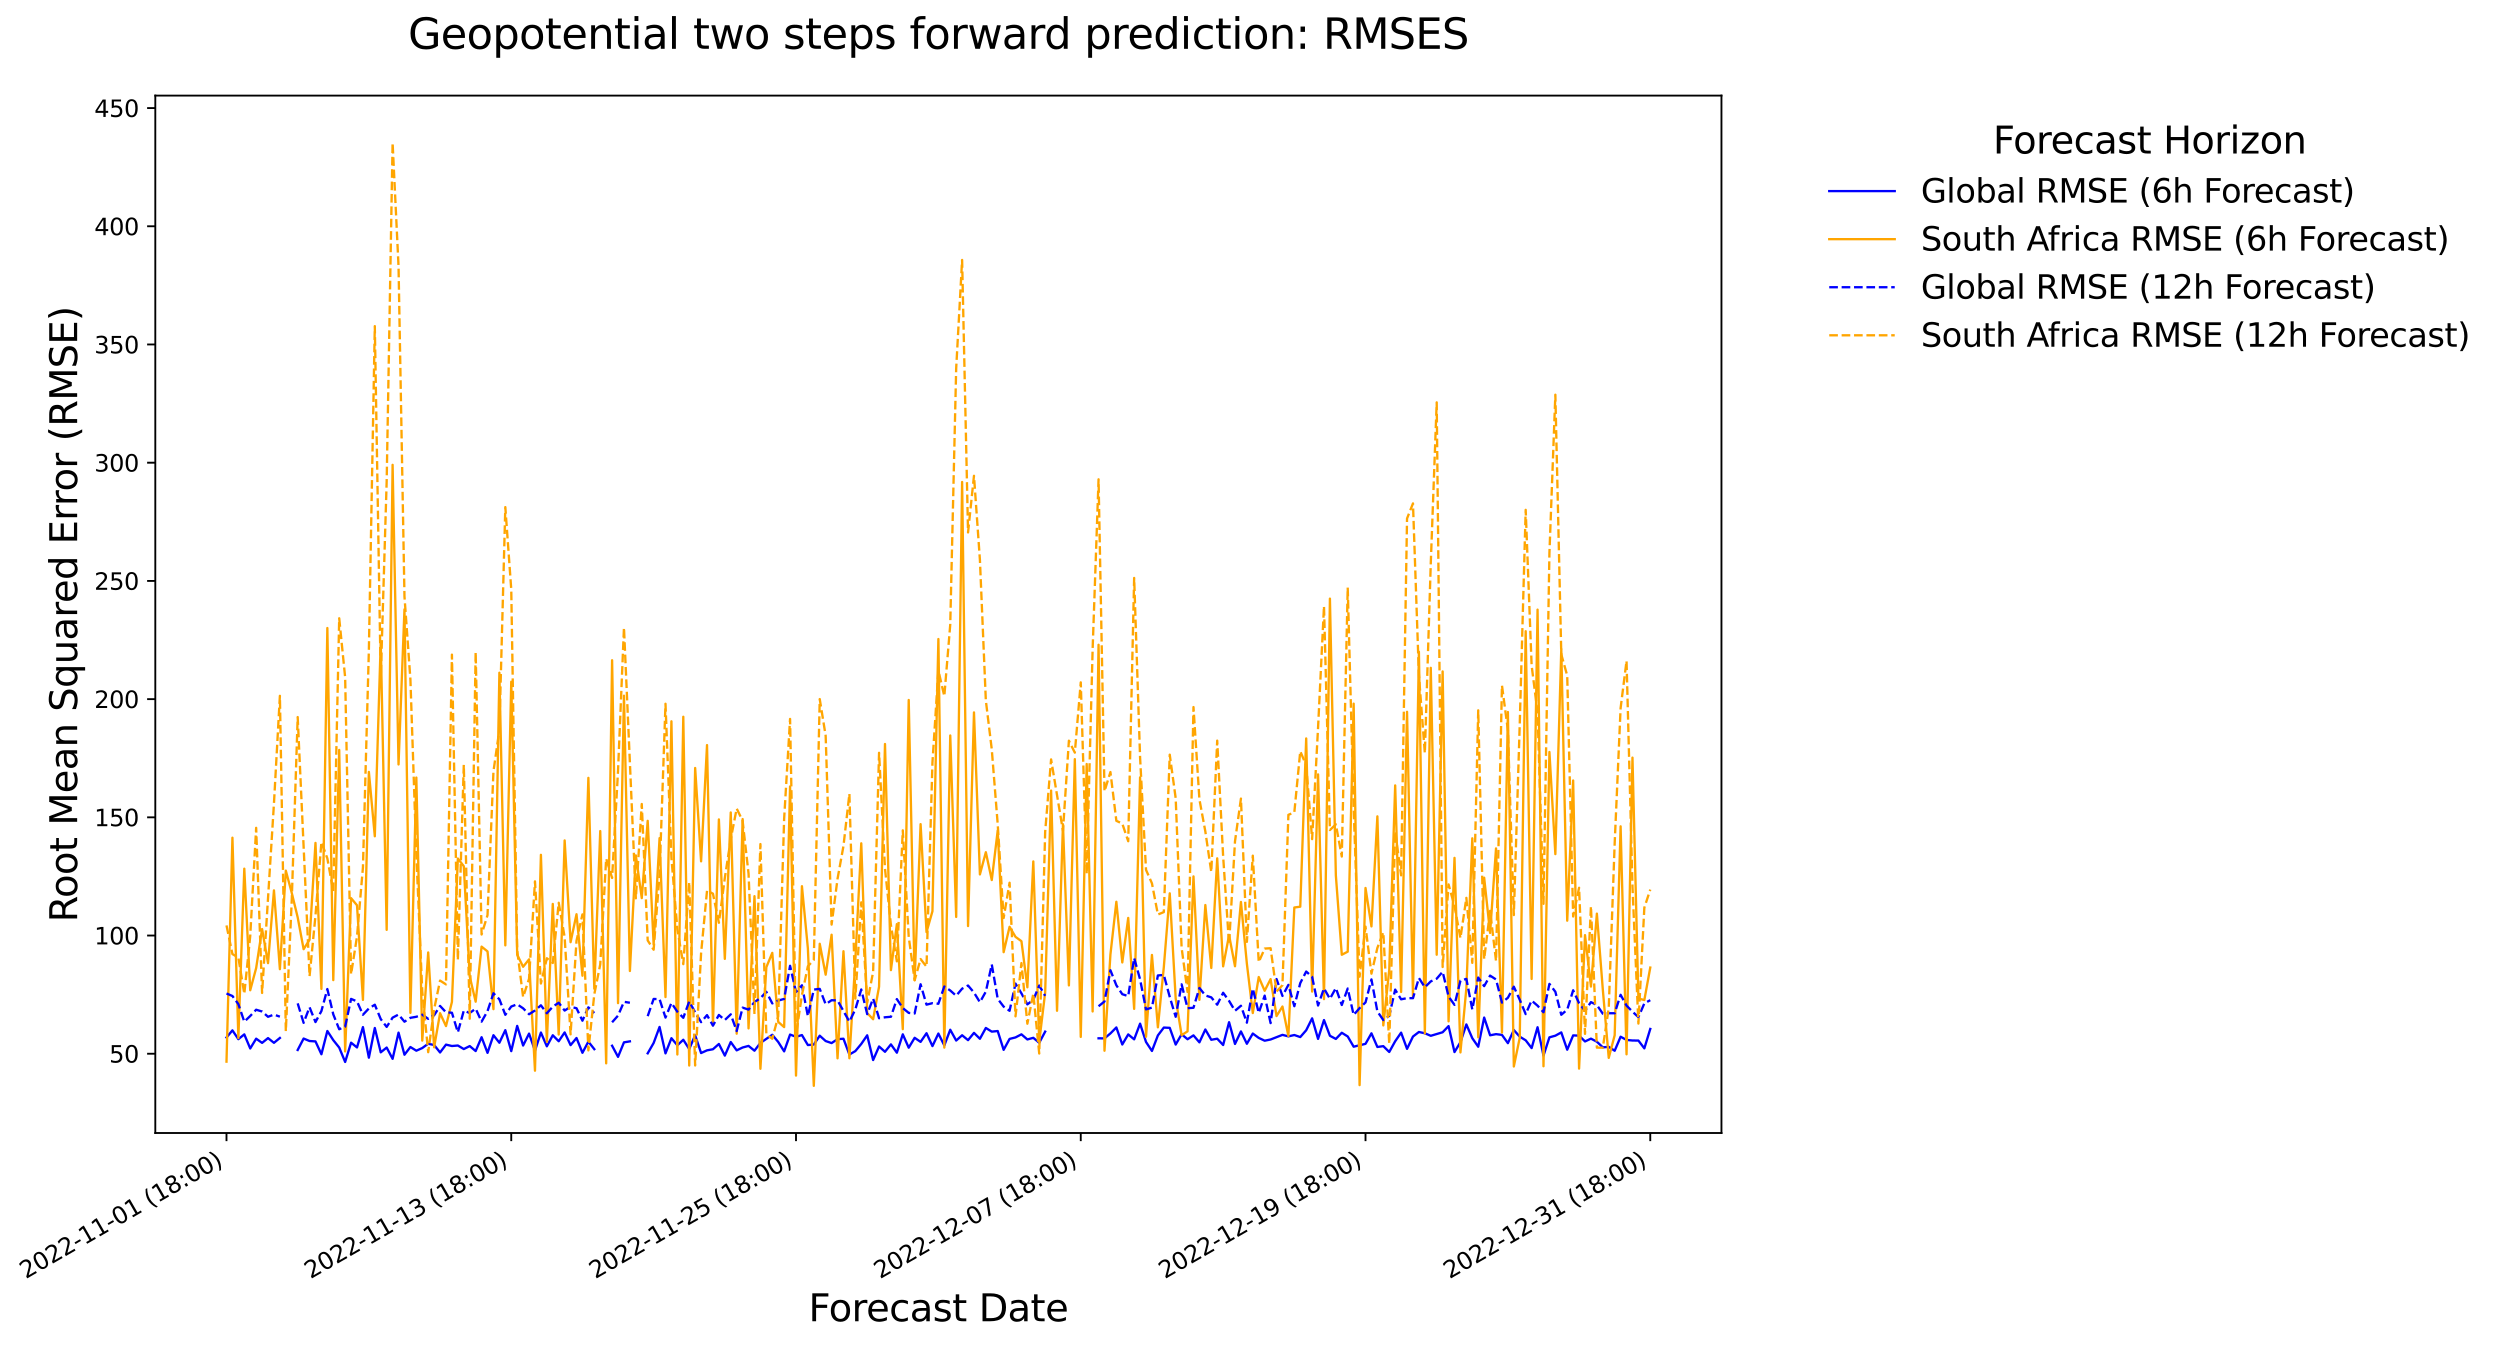 <?xml version="1.0" encoding="utf-8" standalone="no"?>
<!DOCTYPE svg PUBLIC "-//W3C//DTD SVG 1.1//EN"
  "http://www.w3.org/Graphics/SVG/1.1/DTD/svg11.dtd">
<svg xmlns:xlink="http://www.w3.org/1999/xlink" width="1068.862pt" height="575.422pt" viewBox="0 0 1068.862 575.422" xmlns="http://www.w3.org/2000/svg" version="1.1">
 <defs>
  <style type="text/css">*{stroke-linejoin: round; stroke-linecap: butt}</style>
 </defs>
 <g id="figure_1">
  <g id="patch_1">
   <path d="M 0 575.422 
L 1068.862 575.422 
L 1068.862 0 
L 0 0 
z
" style="fill: #ffffff"/>
  </g>
  <g id="axes_1">
   <g id="patch_2">
    <path d="M 66.4 484.397 
L 736 484.397 
L 736 40.877 
L 66.4 40.877 
z
" style="fill: #ffffff"/>
   </g>
   <g id="matplotlib.axis_1">
    <g id="xtick_1">
     <g id="line2d_1">
      <defs>
       <path id="m49ca698321" d="M 0 0 
L 0 3.5 
" style="stroke: #000000; stroke-width: 0.8"/>
      </defs>
      <g>
       <use xlink:href="#m49ca698321" x="96.836" y="484.397" style="stroke: #000000; stroke-width: 0.8"/>
      </g>
     </g>
     <g id="text_1">
      <!-- 2022-11-01 (18:00) -->
      <g transform="translate(10.999 546.935) rotate(-30) scale(0.1 -0.1)">
       <defs>
        <path id="DejaVuSans-32" d="M 1228 531 
L 3431 531 
L 3431 0 
L 469 0 
L 469 531 
Q 828 903 1448 1529 
Q 2069 2156 2228 2338 
Q 2531 2678 2651 2914 
Q 2772 3150 2772 3378 
Q 2772 3750 2511 3984 
Q 2250 4219 1831 4219 
Q 1534 4219 1204 4116 
Q 875 4013 500 3803 
L 500 4441 
Q 881 4594 1212 4672 
Q 1544 4750 1819 4750 
Q 2544 4750 2975 4387 
Q 3406 4025 3406 3419 
Q 3406 3131 3298 2873 
Q 3191 2616 2906 2266 
Q 2828 2175 2409 1742 
Q 1991 1309 1228 531 
z
" transform="scale(0.016)"/>
        <path id="DejaVuSans-30" d="M 2034 4250 
Q 1547 4250 1301 3770 
Q 1056 3291 1056 2328 
Q 1056 1369 1301 889 
Q 1547 409 2034 409 
Q 2525 409 2770 889 
Q 3016 1369 3016 2328 
Q 3016 3291 2770 3770 
Q 2525 4250 2034 4250 
z
M 2034 4750 
Q 2819 4750 3233 4129 
Q 3647 3509 3647 2328 
Q 3647 1150 3233 529 
Q 2819 -91 2034 -91 
Q 1250 -91 836 529 
Q 422 1150 422 2328 
Q 422 3509 836 4129 
Q 1250 4750 2034 4750 
z
" transform="scale(0.016)"/>
        <path id="DejaVuSans-2d" d="M 313 2009 
L 1997 2009 
L 1997 1497 
L 313 1497 
L 313 2009 
z
" transform="scale(0.016)"/>
        <path id="DejaVuSans-31" d="M 794 531 
L 1825 531 
L 1825 4091 
L 703 3866 
L 703 4441 
L 1819 4666 
L 2450 4666 
L 2450 531 
L 3481 531 
L 3481 0 
L 794 0 
L 794 531 
z
" transform="scale(0.016)"/>
        <path id="DejaVuSans-20" transform="scale(0.016)"/>
        <path id="DejaVuSans-28" d="M 1984 4856 
Q 1566 4138 1362 3434 
Q 1159 2731 1159 2009 
Q 1159 1288 1364 580 
Q 1569 -128 1984 -844 
L 1484 -844 
Q 1016 -109 783 600 
Q 550 1309 550 2009 
Q 550 2706 781 3412 
Q 1013 4119 1484 4856 
L 1984 4856 
z
" transform="scale(0.016)"/>
        <path id="DejaVuSans-38" d="M 2034 2216 
Q 1584 2216 1326 1975 
Q 1069 1734 1069 1313 
Q 1069 891 1326 650 
Q 1584 409 2034 409 
Q 2484 409 2743 651 
Q 3003 894 3003 1313 
Q 3003 1734 2745 1975 
Q 2488 2216 2034 2216 
z
M 1403 2484 
Q 997 2584 770 2862 
Q 544 3141 544 3541 
Q 544 4100 942 4425 
Q 1341 4750 2034 4750 
Q 2731 4750 3128 4425 
Q 3525 4100 3525 3541 
Q 3525 3141 3298 2862 
Q 3072 2584 2669 2484 
Q 3125 2378 3379 2068 
Q 3634 1759 3634 1313 
Q 3634 634 3220 271 
Q 2806 -91 2034 -91 
Q 1263 -91 848 271 
Q 434 634 434 1313 
Q 434 1759 690 2068 
Q 947 2378 1403 2484 
z
M 1172 3481 
Q 1172 3119 1398 2916 
Q 1625 2713 2034 2713 
Q 2441 2713 2670 2916 
Q 2900 3119 2900 3481 
Q 2900 3844 2670 4047 
Q 2441 4250 2034 4250 
Q 1625 4250 1398 4047 
Q 1172 3844 1172 3481 
z
" transform="scale(0.016)"/>
        <path id="DejaVuSans-3a" d="M 750 794 
L 1409 794 
L 1409 0 
L 750 0 
L 750 794 
z
M 750 3309 
L 1409 3309 
L 1409 2516 
L 750 2516 
L 750 3309 
z
" transform="scale(0.016)"/>
        <path id="DejaVuSans-29" d="M 513 4856 
L 1013 4856 
Q 1481 4119 1714 3412 
Q 1947 2706 1947 2009 
Q 1947 1309 1714 600 
Q 1481 -109 1013 -844 
L 513 -844 
Q 928 -128 1133 580 
Q 1338 1288 1338 2009 
Q 1338 2731 1133 3434 
Q 928 4138 513 4856 
z
" transform="scale(0.016)"/>
       </defs>
       <use xlink:href="#DejaVuSans-32"/>
       <use xlink:href="#DejaVuSans-30" transform="translate(63.623 0)"/>
       <use xlink:href="#DejaVuSans-32" transform="translate(127.246 0)"/>
       <use xlink:href="#DejaVuSans-32" transform="translate(190.869 0)"/>
       <use xlink:href="#DejaVuSans-2d" transform="translate(254.492 0)"/>
       <use xlink:href="#DejaVuSans-31" transform="translate(290.576 0)"/>
       <use xlink:href="#DejaVuSans-31" transform="translate(354.199 0)"/>
       <use xlink:href="#DejaVuSans-2d" transform="translate(417.822 0)"/>
       <use xlink:href="#DejaVuSans-30" transform="translate(453.906 0)"/>
       <use xlink:href="#DejaVuSans-31" transform="translate(517.529 0)"/>
       <use xlink:href="#DejaVuSans-20" transform="translate(581.152 0)"/>
       <use xlink:href="#DejaVuSans-28" transform="translate(612.939 0)"/>
       <use xlink:href="#DejaVuSans-31" transform="translate(651.953 0)"/>
       <use xlink:href="#DejaVuSans-38" transform="translate(715.576 0)"/>
       <use xlink:href="#DejaVuSans-3a" transform="translate(779.199 0)"/>
       <use xlink:href="#DejaVuSans-30" transform="translate(812.891 0)"/>
       <use xlink:href="#DejaVuSans-30" transform="translate(876.514 0)"/>
       <use xlink:href="#DejaVuSans-29" transform="translate(940.137 0)"/>
      </g>
     </g>
    </g>
    <g id="xtick_2">
     <g id="line2d_2">
      <g>
       <use xlink:href="#m49ca698321" x="218.582" y="484.397" style="stroke: #000000; stroke-width: 0.8"/>
      </g>
     </g>
     <g id="text_2">
      <!-- 2022-11-13 (18:00) -->
      <g transform="translate(132.745 546.935) rotate(-30) scale(0.1 -0.1)">
       <defs>
        <path id="DejaVuSans-33" d="M 2597 2516 
Q 3050 2419 3304 2112 
Q 3559 1806 3559 1356 
Q 3559 666 3084 287 
Q 2609 -91 1734 -91 
Q 1441 -91 1130 -33 
Q 819 25 488 141 
L 488 750 
Q 750 597 1062 519 
Q 1375 441 1716 441 
Q 2309 441 2620 675 
Q 2931 909 2931 1356 
Q 2931 1769 2642 2001 
Q 2353 2234 1838 2234 
L 1294 2234 
L 1294 2753 
L 1863 2753 
Q 2328 2753 2575 2939 
Q 2822 3125 2822 3475 
Q 2822 3834 2567 4026 
Q 2313 4219 1838 4219 
Q 1578 4219 1281 4162 
Q 984 4106 628 3988 
L 628 4550 
Q 988 4650 1302 4700 
Q 1616 4750 1894 4750 
Q 2613 4750 3031 4423 
Q 3450 4097 3450 3541 
Q 3450 3153 3228 2886 
Q 3006 2619 2597 2516 
z
" transform="scale(0.016)"/>
       </defs>
       <use xlink:href="#DejaVuSans-32"/>
       <use xlink:href="#DejaVuSans-30" transform="translate(63.623 0)"/>
       <use xlink:href="#DejaVuSans-32" transform="translate(127.246 0)"/>
       <use xlink:href="#DejaVuSans-32" transform="translate(190.869 0)"/>
       <use xlink:href="#DejaVuSans-2d" transform="translate(254.492 0)"/>
       <use xlink:href="#DejaVuSans-31" transform="translate(290.576 0)"/>
       <use xlink:href="#DejaVuSans-31" transform="translate(354.199 0)"/>
       <use xlink:href="#DejaVuSans-2d" transform="translate(417.822 0)"/>
       <use xlink:href="#DejaVuSans-31" transform="translate(453.906 0)"/>
       <use xlink:href="#DejaVuSans-33" transform="translate(517.529 0)"/>
       <use xlink:href="#DejaVuSans-20" transform="translate(581.152 0)"/>
       <use xlink:href="#DejaVuSans-28" transform="translate(612.939 0)"/>
       <use xlink:href="#DejaVuSans-31" transform="translate(651.953 0)"/>
       <use xlink:href="#DejaVuSans-38" transform="translate(715.576 0)"/>
       <use xlink:href="#DejaVuSans-3a" transform="translate(779.199 0)"/>
       <use xlink:href="#DejaVuSans-30" transform="translate(812.891 0)"/>
       <use xlink:href="#DejaVuSans-30" transform="translate(876.514 0)"/>
       <use xlink:href="#DejaVuSans-29" transform="translate(940.137 0)"/>
      </g>
     </g>
    </g>
    <g id="xtick_3">
     <g id="line2d_3">
      <g>
       <use xlink:href="#m49ca698321" x="340.327" y="484.397" style="stroke: #000000; stroke-width: 0.8"/>
      </g>
     </g>
     <g id="text_3">
      <!-- 2022-11-25 (18:00) -->
      <g transform="translate(254.49 546.935) rotate(-30) scale(0.1 -0.1)">
       <defs>
        <path id="DejaVuSans-35" d="M 691 4666 
L 3169 4666 
L 3169 4134 
L 1269 4134 
L 1269 2991 
Q 1406 3038 1543 3061 
Q 1681 3084 1819 3084 
Q 2600 3084 3056 2656 
Q 3513 2228 3513 1497 
Q 3513 744 3044 326 
Q 2575 -91 1722 -91 
Q 1428 -91 1123 -41 
Q 819 9 494 109 
L 494 744 
Q 775 591 1075 516 
Q 1375 441 1709 441 
Q 2250 441 2565 725 
Q 2881 1009 2881 1497 
Q 2881 1984 2565 2268 
Q 2250 2553 1709 2553 
Q 1456 2553 1204 2497 
Q 953 2441 691 2322 
L 691 4666 
z
" transform="scale(0.016)"/>
       </defs>
       <use xlink:href="#DejaVuSans-32"/>
       <use xlink:href="#DejaVuSans-30" transform="translate(63.623 0)"/>
       <use xlink:href="#DejaVuSans-32" transform="translate(127.246 0)"/>
       <use xlink:href="#DejaVuSans-32" transform="translate(190.869 0)"/>
       <use xlink:href="#DejaVuSans-2d" transform="translate(254.492 0)"/>
       <use xlink:href="#DejaVuSans-31" transform="translate(290.576 0)"/>
       <use xlink:href="#DejaVuSans-31" transform="translate(354.199 0)"/>
       <use xlink:href="#DejaVuSans-2d" transform="translate(417.822 0)"/>
       <use xlink:href="#DejaVuSans-32" transform="translate(453.906 0)"/>
       <use xlink:href="#DejaVuSans-35" transform="translate(517.529 0)"/>
       <use xlink:href="#DejaVuSans-20" transform="translate(581.152 0)"/>
       <use xlink:href="#DejaVuSans-28" transform="translate(612.939 0)"/>
       <use xlink:href="#DejaVuSans-31" transform="translate(651.953 0)"/>
       <use xlink:href="#DejaVuSans-38" transform="translate(715.576 0)"/>
       <use xlink:href="#DejaVuSans-3a" transform="translate(779.199 0)"/>
       <use xlink:href="#DejaVuSans-30" transform="translate(812.891 0)"/>
       <use xlink:href="#DejaVuSans-30" transform="translate(876.514 0)"/>
       <use xlink:href="#DejaVuSans-29" transform="translate(940.137 0)"/>
      </g>
     </g>
    </g>
    <g id="xtick_4">
     <g id="line2d_4">
      <g>
       <use xlink:href="#m49ca698321" x="462.073" y="484.397" style="stroke: #000000; stroke-width: 0.8"/>
      </g>
     </g>
     <g id="text_4">
      <!-- 2022-12-07 (18:00) -->
      <g transform="translate(376.236 546.935) rotate(-30) scale(0.1 -0.1)">
       <defs>
        <path id="DejaVuSans-37" d="M 525 4666 
L 3525 4666 
L 3525 4397 
L 1831 0 
L 1172 0 
L 2766 4134 
L 525 4134 
L 525 4666 
z
" transform="scale(0.016)"/>
       </defs>
       <use xlink:href="#DejaVuSans-32"/>
       <use xlink:href="#DejaVuSans-30" transform="translate(63.623 0)"/>
       <use xlink:href="#DejaVuSans-32" transform="translate(127.246 0)"/>
       <use xlink:href="#DejaVuSans-32" transform="translate(190.869 0)"/>
       <use xlink:href="#DejaVuSans-2d" transform="translate(254.492 0)"/>
       <use xlink:href="#DejaVuSans-31" transform="translate(290.576 0)"/>
       <use xlink:href="#DejaVuSans-32" transform="translate(354.199 0)"/>
       <use xlink:href="#DejaVuSans-2d" transform="translate(417.822 0)"/>
       <use xlink:href="#DejaVuSans-30" transform="translate(453.906 0)"/>
       <use xlink:href="#DejaVuSans-37" transform="translate(517.529 0)"/>
       <use xlink:href="#DejaVuSans-20" transform="translate(581.152 0)"/>
       <use xlink:href="#DejaVuSans-28" transform="translate(612.939 0)"/>
       <use xlink:href="#DejaVuSans-31" transform="translate(651.953 0)"/>
       <use xlink:href="#DejaVuSans-38" transform="translate(715.576 0)"/>
       <use xlink:href="#DejaVuSans-3a" transform="translate(779.199 0)"/>
       <use xlink:href="#DejaVuSans-30" transform="translate(812.891 0)"/>
       <use xlink:href="#DejaVuSans-30" transform="translate(876.514 0)"/>
       <use xlink:href="#DejaVuSans-29" transform="translate(940.137 0)"/>
      </g>
     </g>
    </g>
    <g id="xtick_5">
     <g id="line2d_5">
      <g>
       <use xlink:href="#m49ca698321" x="583.818" y="484.397" style="stroke: #000000; stroke-width: 0.8"/>
      </g>
     </g>
     <g id="text_5">
      <!-- 2022-12-19 (18:00) -->
      <g transform="translate(497.981 546.935) rotate(-30) scale(0.1 -0.1)">
       <defs>
        <path id="DejaVuSans-39" d="M 703 97 
L 703 672 
Q 941 559 1184 500 
Q 1428 441 1663 441 
Q 2288 441 2617 861 
Q 2947 1281 2994 2138 
Q 2813 1869 2534 1725 
Q 2256 1581 1919 1581 
Q 1219 1581 811 2004 
Q 403 2428 403 3163 
Q 403 3881 828 4315 
Q 1253 4750 1959 4750 
Q 2769 4750 3195 4129 
Q 3622 3509 3622 2328 
Q 3622 1225 3098 567 
Q 2575 -91 1691 -91 
Q 1453 -91 1209 -44 
Q 966 3 703 97 
z
M 1959 2075 
Q 2384 2075 2632 2365 
Q 2881 2656 2881 3163 
Q 2881 3666 2632 3958 
Q 2384 4250 1959 4250 
Q 1534 4250 1286 3958 
Q 1038 3666 1038 3163 
Q 1038 2656 1286 2365 
Q 1534 2075 1959 2075 
z
" transform="scale(0.016)"/>
       </defs>
       <use xlink:href="#DejaVuSans-32"/>
       <use xlink:href="#DejaVuSans-30" transform="translate(63.623 0)"/>
       <use xlink:href="#DejaVuSans-32" transform="translate(127.246 0)"/>
       <use xlink:href="#DejaVuSans-32" transform="translate(190.869 0)"/>
       <use xlink:href="#DejaVuSans-2d" transform="translate(254.492 0)"/>
       <use xlink:href="#DejaVuSans-31" transform="translate(290.576 0)"/>
       <use xlink:href="#DejaVuSans-32" transform="translate(354.199 0)"/>
       <use xlink:href="#DejaVuSans-2d" transform="translate(417.822 0)"/>
       <use xlink:href="#DejaVuSans-31" transform="translate(453.906 0)"/>
       <use xlink:href="#DejaVuSans-39" transform="translate(517.529 0)"/>
       <use xlink:href="#DejaVuSans-20" transform="translate(581.152 0)"/>
       <use xlink:href="#DejaVuSans-28" transform="translate(612.939 0)"/>
       <use xlink:href="#DejaVuSans-31" transform="translate(651.953 0)"/>
       <use xlink:href="#DejaVuSans-38" transform="translate(715.576 0)"/>
       <use xlink:href="#DejaVuSans-3a" transform="translate(779.199 0)"/>
       <use xlink:href="#DejaVuSans-30" transform="translate(812.891 0)"/>
       <use xlink:href="#DejaVuSans-30" transform="translate(876.514 0)"/>
       <use xlink:href="#DejaVuSans-29" transform="translate(940.137 0)"/>
      </g>
     </g>
    </g>
    <g id="xtick_6">
     <g id="line2d_6">
      <g>
       <use xlink:href="#m49ca698321" x="705.564" y="484.397" style="stroke: #000000; stroke-width: 0.8"/>
      </g>
     </g>
     <g id="text_6">
      <!-- 2022-12-31 (18:00) -->
      <g transform="translate(619.726 546.935) rotate(-30) scale(0.1 -0.1)">
       <use xlink:href="#DejaVuSans-32"/>
       <use xlink:href="#DejaVuSans-30" transform="translate(63.623 0)"/>
       <use xlink:href="#DejaVuSans-32" transform="translate(127.246 0)"/>
       <use xlink:href="#DejaVuSans-32" transform="translate(190.869 0)"/>
       <use xlink:href="#DejaVuSans-2d" transform="translate(254.492 0)"/>
       <use xlink:href="#DejaVuSans-31" transform="translate(290.576 0)"/>
       <use xlink:href="#DejaVuSans-32" transform="translate(354.199 0)"/>
       <use xlink:href="#DejaVuSans-2d" transform="translate(417.822 0)"/>
       <use xlink:href="#DejaVuSans-33" transform="translate(453.906 0)"/>
       <use xlink:href="#DejaVuSans-31" transform="translate(517.529 0)"/>
       <use xlink:href="#DejaVuSans-20" transform="translate(581.152 0)"/>
       <use xlink:href="#DejaVuSans-28" transform="translate(612.939 0)"/>
       <use xlink:href="#DejaVuSans-31" transform="translate(651.953 0)"/>
       <use xlink:href="#DejaVuSans-38" transform="translate(715.576 0)"/>
       <use xlink:href="#DejaVuSans-3a" transform="translate(779.199 0)"/>
       <use xlink:href="#DejaVuSans-30" transform="translate(812.891 0)"/>
       <use xlink:href="#DejaVuSans-30" transform="translate(876.514 0)"/>
       <use xlink:href="#DejaVuSans-29" transform="translate(940.137 0)"/>
      </g>
     </g>
    </g>
    <g id="text_7">
     <!-- Forecast Date -->
     <g transform="translate(345.694 564.894) scale(0.16 -0.16)">
      <defs>
       <path id="DejaVuSans-46" d="M 628 4666 
L 3309 4666 
L 3309 4134 
L 1259 4134 
L 1259 2759 
L 3109 2759 
L 3109 2228 
L 1259 2228 
L 1259 0 
L 628 0 
L 628 4666 
z
" transform="scale(0.016)"/>
       <path id="DejaVuSans-6f" d="M 1959 3097 
Q 1497 3097 1228 2736 
Q 959 2375 959 1747 
Q 959 1119 1226 758 
Q 1494 397 1959 397 
Q 2419 397 2687 759 
Q 2956 1122 2956 1747 
Q 2956 2369 2687 2733 
Q 2419 3097 1959 3097 
z
M 1959 3584 
Q 2709 3584 3137 3096 
Q 3566 2609 3566 1747 
Q 3566 888 3137 398 
Q 2709 -91 1959 -91 
Q 1206 -91 779 398 
Q 353 888 353 1747 
Q 353 2609 779 3096 
Q 1206 3584 1959 3584 
z
" transform="scale(0.016)"/>
       <path id="DejaVuSans-72" d="M 2631 2963 
Q 2534 3019 2420 3045 
Q 2306 3072 2169 3072 
Q 1681 3072 1420 2755 
Q 1159 2438 1159 1844 
L 1159 0 
L 581 0 
L 581 3500 
L 1159 3500 
L 1159 2956 
Q 1341 3275 1631 3429 
Q 1922 3584 2338 3584 
Q 2397 3584 2469 3576 
Q 2541 3569 2628 3553 
L 2631 2963 
z
" transform="scale(0.016)"/>
       <path id="DejaVuSans-65" d="M 3597 1894 
L 3597 1613 
L 953 1613 
Q 991 1019 1311 708 
Q 1631 397 2203 397 
Q 2534 397 2845 478 
Q 3156 559 3463 722 
L 3463 178 
Q 3153 47 2828 -22 
Q 2503 -91 2169 -91 
Q 1331 -91 842 396 
Q 353 884 353 1716 
Q 353 2575 817 3079 
Q 1281 3584 2069 3584 
Q 2775 3584 3186 3129 
Q 3597 2675 3597 1894 
z
M 3022 2063 
Q 3016 2534 2758 2815 
Q 2500 3097 2075 3097 
Q 1594 3097 1305 2825 
Q 1016 2553 972 2059 
L 3022 2063 
z
" transform="scale(0.016)"/>
       <path id="DejaVuSans-63" d="M 3122 3366 
L 3122 2828 
Q 2878 2963 2633 3030 
Q 2388 3097 2138 3097 
Q 1578 3097 1268 2742 
Q 959 2388 959 1747 
Q 959 1106 1268 751 
Q 1578 397 2138 397 
Q 2388 397 2633 464 
Q 2878 531 3122 666 
L 3122 134 
Q 2881 22 2623 -34 
Q 2366 -91 2075 -91 
Q 1284 -91 818 406 
Q 353 903 353 1747 
Q 353 2603 823 3093 
Q 1294 3584 2113 3584 
Q 2378 3584 2631 3529 
Q 2884 3475 3122 3366 
z
" transform="scale(0.016)"/>
       <path id="DejaVuSans-61" d="M 2194 1759 
Q 1497 1759 1228 1600 
Q 959 1441 959 1056 
Q 959 750 1161 570 
Q 1363 391 1709 391 
Q 2188 391 2477 730 
Q 2766 1069 2766 1631 
L 2766 1759 
L 2194 1759 
z
M 3341 1997 
L 3341 0 
L 2766 0 
L 2766 531 
Q 2569 213 2275 61 
Q 1981 -91 1556 -91 
Q 1019 -91 701 211 
Q 384 513 384 1019 
Q 384 1609 779 1909 
Q 1175 2209 1959 2209 
L 2766 2209 
L 2766 2266 
Q 2766 2663 2505 2880 
Q 2244 3097 1772 3097 
Q 1472 3097 1187 3025 
Q 903 2953 641 2809 
L 641 3341 
Q 956 3463 1253 3523 
Q 1550 3584 1831 3584 
Q 2591 3584 2966 3190 
Q 3341 2797 3341 1997 
z
" transform="scale(0.016)"/>
       <path id="DejaVuSans-73" d="M 2834 3397 
L 2834 2853 
Q 2591 2978 2328 3040 
Q 2066 3103 1784 3103 
Q 1356 3103 1142 2972 
Q 928 2841 928 2578 
Q 928 2378 1081 2264 
Q 1234 2150 1697 2047 
L 1894 2003 
Q 2506 1872 2764 1633 
Q 3022 1394 3022 966 
Q 3022 478 2636 193 
Q 2250 -91 1575 -91 
Q 1294 -91 989 -36 
Q 684 19 347 128 
L 347 722 
Q 666 556 975 473 
Q 1284 391 1588 391 
Q 1994 391 2212 530 
Q 2431 669 2431 922 
Q 2431 1156 2273 1281 
Q 2116 1406 1581 1522 
L 1381 1569 
Q 847 1681 609 1914 
Q 372 2147 372 2553 
Q 372 3047 722 3315 
Q 1072 3584 1716 3584 
Q 2034 3584 2315 3537 
Q 2597 3491 2834 3397 
z
" transform="scale(0.016)"/>
       <path id="DejaVuSans-74" d="M 1172 4494 
L 1172 3500 
L 2356 3500 
L 2356 3053 
L 1172 3053 
L 1172 1153 
Q 1172 725 1289 603 
Q 1406 481 1766 481 
L 2356 481 
L 2356 0 
L 1766 0 
Q 1100 0 847 248 
Q 594 497 594 1153 
L 594 3053 
L 172 3053 
L 172 3500 
L 594 3500 
L 594 4494 
L 1172 4494 
z
" transform="scale(0.016)"/>
       <path id="DejaVuSans-44" d="M 1259 4147 
L 1259 519 
L 2022 519 
Q 2988 519 3436 956 
Q 3884 1394 3884 2338 
Q 3884 3275 3436 3711 
Q 2988 4147 2022 4147 
L 1259 4147 
z
M 628 4666 
L 1925 4666 
Q 3281 4666 3915 4102 
Q 4550 3538 4550 2338 
Q 4550 1131 3912 565 
Q 3275 0 1925 0 
L 628 0 
L 628 4666 
z
" transform="scale(0.016)"/>
      </defs>
      <use xlink:href="#DejaVuSans-46"/>
      <use xlink:href="#DejaVuSans-6f" transform="translate(53.895 0)"/>
      <use xlink:href="#DejaVuSans-72" transform="translate(115.076 0)"/>
      <use xlink:href="#DejaVuSans-65" transform="translate(153.939 0)"/>
      <use xlink:href="#DejaVuSans-63" transform="translate(215.463 0)"/>
      <use xlink:href="#DejaVuSans-61" transform="translate(270.443 0)"/>
      <use xlink:href="#DejaVuSans-73" transform="translate(331.723 0)"/>
      <use xlink:href="#DejaVuSans-74" transform="translate(383.822 0)"/>
      <use xlink:href="#DejaVuSans-20" transform="translate(423.031 0)"/>
      <use xlink:href="#DejaVuSans-44" transform="translate(454.818 0)"/>
      <use xlink:href="#DejaVuSans-61" transform="translate(531.82 0)"/>
      <use xlink:href="#DejaVuSans-74" transform="translate(593.1 0)"/>
      <use xlink:href="#DejaVuSans-65" transform="translate(632.309 0)"/>
     </g>
    </g>
   </g>
   <g id="matplotlib.axis_2">
    <g id="ytick_1">
     <g id="line2d_7">
      <defs>
       <path id="m79cbc94709" d="M 0 0 
L -3.5 0 
" style="stroke: #000000; stroke-width: 0.8"/>
      </defs>
      <g>
       <use xlink:href="#m79cbc94709" x="66.4" y="450.516" style="stroke: #000000; stroke-width: 0.8"/>
      </g>
     </g>
     <g id="text_8">
      <!-- 50 -->
      <g transform="translate(46.675 454.315) scale(0.1 -0.1)">
       <use xlink:href="#DejaVuSans-35"/>
       <use xlink:href="#DejaVuSans-30" transform="translate(63.623 0)"/>
      </g>
     </g>
    </g>
    <g id="ytick_2">
     <g id="line2d_8">
      <g>
       <use xlink:href="#m79cbc94709" x="66.4" y="399.978" style="stroke: #000000; stroke-width: 0.8"/>
      </g>
     </g>
     <g id="text_9">
      <!-- 100 -->
      <g transform="translate(40.313 403.777) scale(0.1 -0.1)">
       <use xlink:href="#DejaVuSans-31"/>
       <use xlink:href="#DejaVuSans-30" transform="translate(63.623 0)"/>
       <use xlink:href="#DejaVuSans-30" transform="translate(127.246 0)"/>
      </g>
     </g>
    </g>
    <g id="ytick_3">
     <g id="line2d_9">
      <g>
       <use xlink:href="#m79cbc94709" x="66.4" y="349.439" style="stroke: #000000; stroke-width: 0.8"/>
      </g>
     </g>
     <g id="text_10">
      <!-- 150 -->
      <g transform="translate(40.313 353.239) scale(0.1 -0.1)">
       <use xlink:href="#DejaVuSans-31"/>
       <use xlink:href="#DejaVuSans-35" transform="translate(63.623 0)"/>
       <use xlink:href="#DejaVuSans-30" transform="translate(127.246 0)"/>
      </g>
     </g>
    </g>
    <g id="ytick_4">
     <g id="line2d_10">
      <g>
       <use xlink:href="#m79cbc94709" x="66.4" y="298.901" style="stroke: #000000; stroke-width: 0.8"/>
      </g>
     </g>
     <g id="text_11">
      <!-- 200 -->
      <g transform="translate(40.313 302.7) scale(0.1 -0.1)">
       <use xlink:href="#DejaVuSans-32"/>
       <use xlink:href="#DejaVuSans-30" transform="translate(63.623 0)"/>
       <use xlink:href="#DejaVuSans-30" transform="translate(127.246 0)"/>
      </g>
     </g>
    </g>
    <g id="ytick_5">
     <g id="line2d_11">
      <g>
       <use xlink:href="#m79cbc94709" x="66.4" y="248.363" style="stroke: #000000; stroke-width: 0.8"/>
      </g>
     </g>
     <g id="text_12">
      <!-- 250 -->
      <g transform="translate(40.313 252.162) scale(0.1 -0.1)">
       <use xlink:href="#DejaVuSans-32"/>
       <use xlink:href="#DejaVuSans-35" transform="translate(63.623 0)"/>
       <use xlink:href="#DejaVuSans-30" transform="translate(127.246 0)"/>
      </g>
     </g>
    </g>
    <g id="ytick_6">
     <g id="line2d_12">
      <g>
       <use xlink:href="#m79cbc94709" x="66.4" y="197.824" style="stroke: #000000; stroke-width: 0.8"/>
      </g>
     </g>
     <g id="text_13">
      <!-- 300 -->
      <g transform="translate(40.313 201.623) scale(0.1 -0.1)">
       <use xlink:href="#DejaVuSans-33"/>
       <use xlink:href="#DejaVuSans-30" transform="translate(63.623 0)"/>
       <use xlink:href="#DejaVuSans-30" transform="translate(127.246 0)"/>
      </g>
     </g>
    </g>
    <g id="ytick_7">
     <g id="line2d_13">
      <g>
       <use xlink:href="#m79cbc94709" x="66.4" y="147.286" style="stroke: #000000; stroke-width: 0.8"/>
      </g>
     </g>
     <g id="text_14">
      <!-- 350 -->
      <g transform="translate(40.313 151.085) scale(0.1 -0.1)">
       <use xlink:href="#DejaVuSans-33"/>
       <use xlink:href="#DejaVuSans-35" transform="translate(63.623 0)"/>
       <use xlink:href="#DejaVuSans-30" transform="translate(127.246 0)"/>
      </g>
     </g>
    </g>
    <g id="ytick_8">
     <g id="line2d_14">
      <g>
       <use xlink:href="#m79cbc94709" x="66.4" y="96.747" style="stroke: #000000; stroke-width: 0.8"/>
      </g>
     </g>
     <g id="text_15">
      <!-- 400 -->
      <g transform="translate(40.313 100.546) scale(0.1 -0.1)">
       <defs>
        <path id="DejaVuSans-34" d="M 2419 4116 
L 825 1625 
L 2419 1625 
L 2419 4116 
z
M 2253 4666 
L 3047 4666 
L 3047 1625 
L 3713 1625 
L 3713 1100 
L 3047 1100 
L 3047 0 
L 2419 0 
L 2419 1100 
L 313 1100 
L 313 1709 
L 2253 4666 
z
" transform="scale(0.016)"/>
       </defs>
       <use xlink:href="#DejaVuSans-34"/>
       <use xlink:href="#DejaVuSans-30" transform="translate(63.623 0)"/>
       <use xlink:href="#DejaVuSans-30" transform="translate(127.246 0)"/>
      </g>
     </g>
    </g>
    <g id="ytick_9">
     <g id="line2d_15">
      <g>
       <use xlink:href="#m79cbc94709" x="66.4" y="46.209" style="stroke: #000000; stroke-width: 0.8"/>
      </g>
     </g>
     <g id="text_16">
      <!-- 450 -->
      <g transform="translate(40.313 50.008) scale(0.1 -0.1)">
       <use xlink:href="#DejaVuSans-34"/>
       <use xlink:href="#DejaVuSans-35" transform="translate(63.623 0)"/>
       <use xlink:href="#DejaVuSans-30" transform="translate(127.246 0)"/>
      </g>
     </g>
    </g>
    <g id="text_17">
     <!-- Root Mean Squared Error (RMSE) -->
     <g transform="translate(32.985 394.303) rotate(-90) scale(0.16 -0.16)">
      <defs>
       <path id="DejaVuSans-52" d="M 2841 2188 
Q 3044 2119 3236 1894 
Q 3428 1669 3622 1275 
L 4263 0 
L 3584 0 
L 2988 1197 
Q 2756 1666 2539 1819 
Q 2322 1972 1947 1972 
L 1259 1972 
L 1259 0 
L 628 0 
L 628 4666 
L 2053 4666 
Q 2853 4666 3247 4331 
Q 3641 3997 3641 3322 
Q 3641 2881 3436 2590 
Q 3231 2300 2841 2188 
z
M 1259 4147 
L 1259 2491 
L 2053 2491 
Q 2509 2491 2742 2702 
Q 2975 2913 2975 3322 
Q 2975 3731 2742 3939 
Q 2509 4147 2053 4147 
L 1259 4147 
z
" transform="scale(0.016)"/>
       <path id="DejaVuSans-4d" d="M 628 4666 
L 1569 4666 
L 2759 1491 
L 3956 4666 
L 4897 4666 
L 4897 0 
L 4281 0 
L 4281 4097 
L 3078 897 
L 2444 897 
L 1241 4097 
L 1241 0 
L 628 0 
L 628 4666 
z
" transform="scale(0.016)"/>
       <path id="DejaVuSans-6e" d="M 3513 2113 
L 3513 0 
L 2938 0 
L 2938 2094 
Q 2938 2591 2744 2837 
Q 2550 3084 2163 3084 
Q 1697 3084 1428 2787 
Q 1159 2491 1159 1978 
L 1159 0 
L 581 0 
L 581 3500 
L 1159 3500 
L 1159 2956 
Q 1366 3272 1645 3428 
Q 1925 3584 2291 3584 
Q 2894 3584 3203 3211 
Q 3513 2838 3513 2113 
z
" transform="scale(0.016)"/>
       <path id="DejaVuSans-53" d="M 3425 4513 
L 3425 3897 
Q 3066 4069 2747 4153 
Q 2428 4238 2131 4238 
Q 1616 4238 1336 4038 
Q 1056 3838 1056 3469 
Q 1056 3159 1242 3001 
Q 1428 2844 1947 2747 
L 2328 2669 
Q 3034 2534 3370 2195 
Q 3706 1856 3706 1288 
Q 3706 609 3251 259 
Q 2797 -91 1919 -91 
Q 1588 -91 1214 -16 
Q 841 59 441 206 
L 441 856 
Q 825 641 1194 531 
Q 1563 422 1919 422 
Q 2459 422 2753 634 
Q 3047 847 3047 1241 
Q 3047 1584 2836 1778 
Q 2625 1972 2144 2069 
L 1759 2144 
Q 1053 2284 737 2584 
Q 422 2884 422 3419 
Q 422 4038 858 4394 
Q 1294 4750 2059 4750 
Q 2388 4750 2728 4690 
Q 3069 4631 3425 4513 
z
" transform="scale(0.016)"/>
       <path id="DejaVuSans-71" d="M 947 1747 
Q 947 1113 1208 752 
Q 1469 391 1925 391 
Q 2381 391 2643 752 
Q 2906 1113 2906 1747 
Q 2906 2381 2643 2742 
Q 2381 3103 1925 3103 
Q 1469 3103 1208 2742 
Q 947 2381 947 1747 
z
M 2906 525 
Q 2725 213 2448 61 
Q 2172 -91 1784 -91 
Q 1150 -91 751 415 
Q 353 922 353 1747 
Q 353 2572 751 3078 
Q 1150 3584 1784 3584 
Q 2172 3584 2448 3432 
Q 2725 3281 2906 2969 
L 2906 3500 
L 3481 3500 
L 3481 -1331 
L 2906 -1331 
L 2906 525 
z
" transform="scale(0.016)"/>
       <path id="DejaVuSans-75" d="M 544 1381 
L 544 3500 
L 1119 3500 
L 1119 1403 
Q 1119 906 1312 657 
Q 1506 409 1894 409 
Q 2359 409 2629 706 
Q 2900 1003 2900 1516 
L 2900 3500 
L 3475 3500 
L 3475 0 
L 2900 0 
L 2900 538 
Q 2691 219 2414 64 
Q 2138 -91 1772 -91 
Q 1169 -91 856 284 
Q 544 659 544 1381 
z
M 1991 3584 
L 1991 3584 
z
" transform="scale(0.016)"/>
       <path id="DejaVuSans-64" d="M 2906 2969 
L 2906 4863 
L 3481 4863 
L 3481 0 
L 2906 0 
L 2906 525 
Q 2725 213 2448 61 
Q 2172 -91 1784 -91 
Q 1150 -91 751 415 
Q 353 922 353 1747 
Q 353 2572 751 3078 
Q 1150 3584 1784 3584 
Q 2172 3584 2448 3432 
Q 2725 3281 2906 2969 
z
M 947 1747 
Q 947 1113 1208 752 
Q 1469 391 1925 391 
Q 2381 391 2643 752 
Q 2906 1113 2906 1747 
Q 2906 2381 2643 2742 
Q 2381 3103 1925 3103 
Q 1469 3103 1208 2742 
Q 947 2381 947 1747 
z
" transform="scale(0.016)"/>
       <path id="DejaVuSans-45" d="M 628 4666 
L 3578 4666 
L 3578 4134 
L 1259 4134 
L 1259 2753 
L 3481 2753 
L 3481 2222 
L 1259 2222 
L 1259 531 
L 3634 531 
L 3634 0 
L 628 0 
L 628 4666 
z
" transform="scale(0.016)"/>
      </defs>
      <use xlink:href="#DejaVuSans-52"/>
      <use xlink:href="#DejaVuSans-6f" transform="translate(64.982 0)"/>
      <use xlink:href="#DejaVuSans-6f" transform="translate(126.164 0)"/>
      <use xlink:href="#DejaVuSans-74" transform="translate(187.346 0)"/>
      <use xlink:href="#DejaVuSans-20" transform="translate(226.555 0)"/>
      <use xlink:href="#DejaVuSans-4d" transform="translate(258.342 0)"/>
      <use xlink:href="#DejaVuSans-65" transform="translate(344.621 0)"/>
      <use xlink:href="#DejaVuSans-61" transform="translate(406.145 0)"/>
      <use xlink:href="#DejaVuSans-6e" transform="translate(467.424 0)"/>
      <use xlink:href="#DejaVuSans-20" transform="translate(530.803 0)"/>
      <use xlink:href="#DejaVuSans-53" transform="translate(562.59 0)"/>
      <use xlink:href="#DejaVuSans-71" transform="translate(626.066 0)"/>
      <use xlink:href="#DejaVuSans-75" transform="translate(689.543 0)"/>
      <use xlink:href="#DejaVuSans-61" transform="translate(752.922 0)"/>
      <use xlink:href="#DejaVuSans-72" transform="translate(814.201 0)"/>
      <use xlink:href="#DejaVuSans-65" transform="translate(853.064 0)"/>
      <use xlink:href="#DejaVuSans-64" transform="translate(914.588 0)"/>
      <use xlink:href="#DejaVuSans-20" transform="translate(978.064 0)"/>
      <use xlink:href="#DejaVuSans-45" transform="translate(1009.852 0)"/>
      <use xlink:href="#DejaVuSans-72" transform="translate(1073.035 0)"/>
      <use xlink:href="#DejaVuSans-72" transform="translate(1112.398 0)"/>
      <use xlink:href="#DejaVuSans-6f" transform="translate(1151.262 0)"/>
      <use xlink:href="#DejaVuSans-72" transform="translate(1212.443 0)"/>
      <use xlink:href="#DejaVuSans-20" transform="translate(1253.557 0)"/>
      <use xlink:href="#DejaVuSans-28" transform="translate(1285.344 0)"/>
      <use xlink:href="#DejaVuSans-52" transform="translate(1324.357 0)"/>
      <use xlink:href="#DejaVuSans-4d" transform="translate(1393.84 0)"/>
      <use xlink:href="#DejaVuSans-53" transform="translate(1480.119 0)"/>
      <use xlink:href="#DejaVuSans-45" transform="translate(1543.596 0)"/>
      <use xlink:href="#DejaVuSans-29" transform="translate(1606.779 0)"/>
     </g>
    </g>
   </g>
   <g id="line2d_16">
    <path d="M 96.836 443.564 
L 99.373 440.525 
L 101.909 444.284 
L 104.446 442.249 
L 106.982 448.264 
L 109.518 444.087 
L 112.055 445.878 
L 114.591 443.834 
L 117.127 445.849 
L 119.664 443.774 
M 127.273 448.914 
L 129.809 444.028 
L 132.346 445.081 
L 134.882 445.246 
L 137.418 450.733 
L 139.955 440.801 
L 142.491 444.705 
L 145.027 447.876 
L 147.564 454.03 
L 150.1 445.794 
L 152.636 447.828 
L 155.173 439.136 
L 157.709 452.203 
L 160.246 439.515 
L 162.782 449.917 
L 165.318 447.878 
L 167.855 452.696 
L 170.391 441.496 
L 172.927 450.942 
L 175.464 447.65 
L 178 449.217 
L 180.536 448.09 
L 183.073 446.236 
L 185.609 446.794 
L 188.146 449.979 
L 190.682 446.622 
L 193.218 447.215 
L 195.755 447.001 
L 198.291 448.515 
L 200.827 447.243 
L 203.364 449.37 
L 205.9 443.466 
L 208.436 450.136 
L 210.973 442.6 
L 213.509 445.817 
L 216.046 440.45 
L 218.582 449.399 
L 221.118 438.624 
L 223.655 447.005 
L 226.191 441.919 
L 228.727 449.182 
L 231.264 441.46 
L 233.8 447.336 
L 236.336 442.622 
L 238.873 445.171 
L 241.409 441.416 
L 243.946 446.84 
L 246.482 443.795 
L 249.018 450.114 
L 251.555 445.351 
L 254.091 448.569 
M 261.7 447.097 
L 264.236 451.849 
L 266.773 445.653 
L 269.309 445.227 
M 276.918 450.341 
L 279.455 445.928 
L 281.991 439.074 
L 284.527 450.358 
L 287.064 443.88 
L 289.6 446.896 
L 292.136 444.549 
L 294.673 448.48 
L 297.209 442.619 
L 299.746 450.22 
L 302.282 449.067 
L 304.818 448.599 
L 307.355 446.348 
L 309.891 451.315 
L 312.427 445.515 
L 314.964 449.071 
L 317.5 447.855 
L 320.036 447.17 
L 322.573 449.217 
L 325.109 445.89 
L 330.182 442.425 
L 332.718 445.475 
L 335.255 449.5 
L 337.791 442.323 
L 340.327 443.267 
L 342.864 442.541 
L 345.4 446.801 
L 347.936 446.597 
L 350.473 442.809 
L 353.009 445.093 
L 355.546 445.961 
L 358.082 444.293 
L 360.618 444.105 
L 363.155 450.855 
L 365.691 449.393 
L 368.227 446.335 
L 370.764 442.646 
L 373.3 453.207 
L 375.836 447.416 
L 378.373 449.686 
L 380.909 446.521 
L 383.446 450.068 
L 385.982 442.229 
L 388.518 447.935 
L 391.055 443.713 
L 393.591 445.45 
L 396.127 441.753 
L 398.664 447.251 
L 401.2 441.895 
L 403.736 446.963 
L 406.273 440.266 
L 408.809 444.876 
L 411.346 442.622 
L 413.882 444.709 
L 416.418 441.605 
L 418.955 444.122 
L 421.491 439.501 
L 424.027 441.067 
L 426.564 440.812 
L 429.1 448.852 
L 431.636 444.181 
L 434.173 443.544 
L 436.709 442.223 
L 439.246 444.413 
L 441.782 443.713 
L 444.318 445.824 
L 446.855 441.066 
M 469.682 443.925 
L 472.218 443.948 
L 474.755 441.834 
L 477.291 439.279 
L 479.827 446.563 
L 482.364 442.261 
L 484.9 444.363 
L 487.436 437.664 
L 489.973 445.492 
L 492.509 449.329 
L 495.046 442.69 
L 497.582 439.332 
L 500.118 439.452 
L 502.655 446.594 
L 505.191 442.2 
L 507.727 444.319 
L 510.264 442.673 
L 512.8 445.646 
L 515.336 440.158 
L 517.873 444.55 
L 520.409 444.085 
L 522.946 446.789 
L 525.482 437.041 
L 528.018 446.327 
L 530.555 440.992 
L 533.091 446.253 
L 535.627 441.89 
L 538.164 443.746 
L 540.7 444.947 
L 543.236 444.43 
L 548.309 442.451 
L 550.846 443.097 
L 553.382 442.517 
L 555.918 443.392 
L 558.455 440.481 
L 560.991 435.394 
L 563.527 444.165 
L 566.064 436.125 
L 568.6 442.84 
L 571.136 444.192 
L 573.673 441.555 
L 576.209 443.138 
L 578.746 447.507 
L 583.818 446.29 
L 586.355 441.797 
L 588.891 447.625 
L 591.427 447.279 
L 593.964 449.769 
L 596.5 445.189 
L 599.036 441.507 
L 601.573 448.424 
L 604.109 443.17 
L 606.646 441.221 
L 609.182 441.763 
L 611.718 442.851 
L 616.791 441.334 
L 619.327 438.704 
L 621.864 449.799 
L 624.4 445.575 
L 626.936 437.993 
L 629.473 443.878 
L 632.009 447.522 
L 634.546 435.06 
L 637.082 442.634 
L 639.618 442.145 
L 642.155 442.458 
L 644.691 445.997 
L 647.227 440.375 
L 649.764 443.229 
L 652.3 444.777 
L 654.836 448.099 
L 657.373 439.195 
L 659.909 451.301 
L 662.446 443.509 
L 664.982 442.805 
L 667.518 441.405 
L 670.055 448.789 
L 672.591 442.679 
L 675.127 442.782 
L 677.664 445.266 
L 680.2 444.071 
L 682.736 445.376 
L 685.273 447.79 
L 687.809 447.571 
L 690.346 449.237 
L 692.882 443.248 
L 695.418 444.619 
L 697.955 444.864 
L 700.491 444.889 
L 703.027 448.217 
L 705.564 439.921 
L 705.564 439.921 
" clip-path="url(#p424875065d)" style="fill: none; stroke: #0000ff; stroke-linecap: square"/>
   </g>
   <g id="line2d_17">
    <path d="M 96.836 453.908 
L 99.373 358.16 
L 101.909 443.791 
L 104.446 371.405 
L 106.982 423.376 
L 109.518 413.884 
L 112.055 397.219 
L 114.591 411.785 
L 117.127 380.679 
L 119.664 414.359 
L 122.2 372.234 
L 124.736 381.738 
L 127.273 392.219 
L 129.809 405.813 
L 132.346 401.811 
L 134.882 360.394 
L 137.418 422.795 
L 139.955 268.517 
L 142.491 419.035 
L 145.027 320.638 
L 147.564 449.528 
L 150.1 384.001 
L 152.636 387.051 
L 155.173 427.489 
L 157.709 330.033 
L 160.246 357.544 
L 162.782 274.314 
L 165.318 397.544 
L 167.855 198.746 
L 170.391 326.831 
L 172.927 260.531 
L 175.464 433.03 
L 178 332.45 
L 180.536 444.9 
L 183.073 407.216 
L 185.609 447.764 
L 188.146 433.196 
L 190.682 438.692 
L 193.218 428.36 
L 195.755 367.06 
L 198.291 370.351 
L 200.827 417.483 
L 203.364 428.264 
L 205.9 404.727 
L 208.436 406.776 
L 210.973 431.455 
L 213.509 287.621 
L 216.046 404.179 
L 218.582 291.474 
L 221.118 408.202 
L 223.655 413.336 
L 226.191 410.167 
L 228.727 457.766 
L 231.264 365.479 
L 233.8 445.398 
L 236.336 386.479 
L 238.873 442.294 
L 241.409 359.327 
L 243.946 402.818 
L 246.482 390.88 
L 249.018 417.156 
L 251.555 332.574 
L 254.091 422.722 
L 256.627 355.32 
L 259.164 454.62 
L 261.7 282.29 
L 264.236 428.884 
L 266.773 297.443 
L 269.309 415.136 
L 271.846 365.725 
L 274.382 383.982 
L 276.918 350.945 
L 279.455 403.736 
L 281.991 358.341 
L 284.527 426.281 
L 287.064 308.4 
L 289.6 450.838 
L 292.136 306.453 
L 294.673 455.552 
L 297.209 328.354 
L 299.746 368.254 
L 302.282 318.565 
L 304.818 438.311 
L 307.355 350.345 
L 309.891 409.952 
L 312.427 347.372 
L 314.964 441.944 
L 317.5 350.191 
L 320.036 439.679 
L 322.573 383.161 
L 325.109 456.942 
L 327.646 413.51 
L 330.182 407.398 
L 332.718 436.912 
L 335.255 439.129 
L 337.791 336.25 
L 340.327 459.85 
L 342.864 378.898 
L 345.4 405.445 
L 347.936 464.237 
L 350.473 403.506 
L 353.009 416.719 
L 355.546 399.642 
L 358.082 452.478 
L 360.618 406.701 
L 363.155 452.443 
L 365.691 410.546 
L 368.227 360.562 
L 370.764 433.143 
L 373.3 435.77 
L 375.836 421.87 
L 378.373 318.098 
L 380.909 414.771 
L 383.446 395.111 
L 385.982 440.005 
L 388.518 299.28 
L 391.055 419.035 
L 393.591 352.366 
L 396.127 398.516 
L 398.664 389.585 
L 401.2 273.218 
L 403.736 447.895 
L 406.273 314.458 
L 408.809 392.027 
L 411.346 206.074 
L 413.882 395.926 
L 416.418 304.597 
L 418.955 373.851 
L 421.491 364.363 
L 424.027 376.258 
L 426.564 355.1 
L 429.1 407.096 
L 431.636 396.251 
L 434.173 400.55 
L 436.709 402.394 
L 439.246 422.111 
L 441.782 368.308 
L 444.318 445.407 
L 446.855 424.34 
L 449.391 338.01 
L 451.927 432.142 
L 454.464 352.395 
L 457 421.299 
L 459.536 324.572 
L 462.073 443.316 
L 464.609 326.658 
L 467.146 432.44 
L 469.682 275.679 
L 472.218 449.233 
L 474.755 408.075 
L 477.291 385.551 
L 479.827 411.485 
L 482.364 392.457 
L 484.9 431.332 
L 487.436 332.374 
L 489.973 443.249 
L 492.509 408.288 
L 495.046 439.226 
L 497.582 413.517 
L 500.118 381.942 
L 502.655 426.882 
L 505.191 442.583 
L 507.727 440.946 
L 510.264 374.709 
L 512.8 427.465 
L 515.336 386.95 
L 517.873 413.845 
L 520.409 366.983 
L 522.946 413.154 
L 525.482 399.819 
L 528.018 413.12 
L 530.555 385.633 
L 533.091 412.007 
L 535.627 433.123 
L 538.164 417.727 
L 540.7 423.609 
L 543.236 418.611 
L 545.773 434.405 
L 548.309 430.334 
L 550.846 442.975 
L 553.382 387.999 
L 555.918 387.646 
L 558.455 315.723 
L 560.991 423.939 
L 563.527 331.093 
L 566.064 427.167 
L 568.6 255.945 
L 571.136 374.264 
L 573.673 408.202 
L 576.209 406.884 
L 578.746 300.847 
L 581.282 463.929 
L 583.818 379.654 
L 586.355 396.08 
L 588.891 349.037 
L 591.427 438.411 
L 593.964 414.681 
L 596.5 335.806 
L 599.036 424.094 
L 601.573 304.342 
L 604.109 425.977 
L 606.646 278.686 
L 609.182 441.842 
L 611.718 285.532 
L 614.255 408.178 
L 616.791 287.077 
L 619.327 436.663 
L 621.864 366.788 
L 624.4 449.956 
L 626.936 422.511 
L 629.473 358.421 
L 632.009 443.486 
L 634.546 375.26 
L 637.082 398.865 
L 639.618 362.739 
L 642.155 441.455 
L 644.691 304.426 
L 647.227 455.97 
L 649.764 443.659 
L 652.3 269.887 
L 654.836 418.542 
L 657.373 260.654 
L 659.909 455.865 
L 662.446 321.523 
L 664.982 365.166 
L 667.518 277.547 
L 670.055 393.628 
L 672.591 333.705 
L 675.127 456.874 
L 677.664 399.813 
L 680.2 421.797 
L 682.736 390.62 
L 685.273 423.071 
L 687.809 452.289 
L 690.346 442.611 
L 692.882 353.3 
L 695.418 450.755 
L 697.955 323.927 
L 700.491 426.9 
L 703.027 427.564 
L 705.564 413.673 
L 705.564 413.673 
" clip-path="url(#p424875065d)" style="fill: none; stroke: #ffa500; stroke-linecap: square"/>
   </g>
   <g id="line2d_18">
    <path d="M 96.836 424.762 
L 99.373 425.836 
L 101.909 429.3 
L 104.446 436.817 
L 106.982 434.379 
L 109.518 431.701 
L 112.055 432.471 
L 114.591 434.721 
L 117.127 433.789 
L 119.664 434.664 
M 127.273 428.983 
L 129.809 437.307 
L 132.346 430.633 
L 134.882 436.975 
L 137.418 432.262 
L 139.955 422.862 
L 142.491 433.69 
L 145.027 440.044 
L 147.564 438.943 
L 150.1 427.073 
L 152.636 428.146 
L 155.173 433.855 
L 157.709 431.157 
L 160.246 429.568 
L 162.782 435.703 
L 165.318 439.043 
L 167.855 435.085 
L 170.391 433.76 
L 172.927 436.817 
L 175.464 435.166 
L 178 434.715 
L 180.536 433.843 
L 183.073 435.596 
L 185.609 434.068 
L 188.146 430.083 
L 190.682 432.807 
L 193.218 432.989 
L 195.755 441.368 
L 198.291 432.084 
L 200.827 433.102 
L 203.364 431.247 
L 205.9 436.79 
L 208.436 432.293 
L 210.973 424.669 
L 213.509 427.244 
L 216.046 433.873 
L 218.582 430.335 
L 221.118 429.376 
L 223.655 431.103 
L 226.191 433.629 
L 228.727 432.026 
L 231.264 429.817 
L 233.8 433.213 
L 236.336 430.397 
L 238.873 428.717 
L 241.409 432.054 
L 243.946 430.46 
L 246.482 431.064 
L 249.018 436.391 
L 251.555 430.686 
L 254.091 433.098 
M 261.7 437.074 
L 264.236 434.219 
L 266.773 428.32 
L 269.309 428.722 
M 276.918 434.445 
L 279.455 427.101 
L 281.991 427.165 
L 284.527 435.055 
L 287.064 428.807 
L 289.6 432.55 
L 292.136 435.151 
L 294.673 428.179 
L 297.209 432.81 
L 299.746 437.009 
L 302.282 434.01 
L 304.818 438.508 
L 307.355 433.938 
L 309.891 436.11 
L 312.427 433.679 
L 314.964 440.817 
L 317.5 430.806 
L 320.036 431.65 
L 322.573 428.409 
L 325.109 426.745 
L 327.646 424.053 
L 330.182 428.994 
L 332.718 427.788 
L 335.255 427.085 
L 337.791 412.923 
L 340.327 424.127 
L 342.864 421.254 
L 345.4 434.439 
L 347.936 423.089 
L 350.473 422.791 
L 353.009 429.354 
L 355.546 427.641 
L 358.082 427.731 
L 363.155 436.81 
L 365.691 431.555 
L 368.227 423.048 
L 370.764 433.582 
L 373.3 426.922 
L 375.836 435.336 
L 378.373 434.935 
L 380.909 434.714 
L 383.446 427.159 
L 385.982 430.999 
L 388.518 433.054 
L 391.055 433.31 
L 393.591 420.824 
L 396.127 429.532 
L 398.664 428.902 
L 401.2 429.149 
L 403.736 421.771 
L 406.273 423.481 
L 408.809 425.724 
L 411.346 422.705 
L 413.882 421.362 
L 416.418 424.365 
L 418.955 428.496 
L 421.491 423.967 
L 424.027 412.351 
L 426.564 427.037 
L 429.1 430.373 
L 431.636 432.162 
L 434.173 420.538 
L 436.709 424.702 
L 439.246 429.417 
L 441.782 427.509 
L 444.318 421.355 
L 446.855 425.763 
M 469.682 430.218 
L 472.218 428.172 
L 474.755 414.832 
L 477.291 421.252 
L 479.827 425.061 
L 482.364 425.893 
L 484.9 409.592 
L 487.436 418.742 
L 489.973 431.568 
L 492.509 430.792 
L 495.046 417.058 
L 497.582 416.819 
L 500.118 426.235 
L 502.655 434.714 
L 505.191 420.857 
L 507.727 431.06 
L 510.264 430.866 
L 512.8 422.4 
L 515.336 425.592 
L 517.873 426.417 
L 520.409 429.544 
L 522.946 424.45 
L 525.482 427.926 
L 528.018 432.158 
L 530.555 430.011 
L 533.091 437.234 
L 535.627 422.651 
L 538.164 433.063 
L 540.7 425.684 
L 543.236 437.419 
L 545.773 418.591 
L 548.309 425.803 
L 550.846 421.078 
L 553.382 430.194 
L 555.918 420.325 
L 558.455 415.374 
L 560.991 417.643 
L 563.527 429.893 
L 566.064 422.567 
L 568.6 427.045 
L 571.136 422.436 
L 573.673 429.679 
L 576.209 422.636 
L 578.746 433.921 
L 581.282 431.02 
L 583.818 428.574 
L 586.355 418.748 
L 588.891 432.46 
L 591.427 436.11 
L 593.964 434.33 
L 596.5 423.111 
L 599.036 427.25 
L 601.573 426.756 
L 604.109 426.773 
L 606.646 418.134 
L 609.182 422.101 
L 611.718 419.589 
L 614.255 418.431 
L 616.791 415.469 
L 619.327 426.087 
L 621.864 429.618 
L 624.4 419.29 
L 626.936 418.521 
L 629.473 431.613 
L 632.009 417.951 
L 634.546 421.612 
L 637.082 417.118 
L 639.618 418.766 
L 642.155 428.657 
L 644.691 426.582 
L 647.227 421.856 
L 649.764 427.464 
L 652.3 433.573 
L 654.836 427.785 
L 657.373 429.979 
L 659.909 432.769 
L 662.446 420.657 
L 664.982 424.022 
L 667.518 433.859 
L 670.055 431.669 
L 672.591 423.401 
L 675.127 428.911 
L 677.664 432.161 
L 680.2 428.455 
L 682.736 429.677 
L 685.273 433.405 
L 687.809 433.203 
L 690.346 433.209 
L 692.882 425.326 
L 695.418 429.943 
L 697.955 432.521 
L 700.491 434.876 
L 703.027 428.989 
L 705.564 427.617 
L 705.564 427.617 
" clip-path="url(#p424875065d)" style="fill: none; stroke-dasharray: 3.7,1.6; stroke-dashoffset: 0; stroke: #0000ff"/>
   </g>
   <g id="line2d_19">
    <path d="M 96.836 395.66 
L 99.373 407.915 
L 101.909 409.399 
L 104.446 424.924 
L 106.982 400.185 
L 109.518 353.942 
L 112.055 424.524 
L 117.127 343.525 
L 119.664 297.499 
L 122.2 440.88 
L 124.736 384.909 
L 127.273 306.584 
L 132.346 417.372 
L 134.882 391.452 
L 137.418 359.984 
L 139.955 367.012 
L 142.491 381.113 
L 145.027 264.344 
L 147.564 289.611 
L 150.1 416.563 
L 152.636 400.377 
L 155.173 370.831 
L 157.709 277.905 
L 160.246 139.443 
L 162.782 290.243 
L 165.318 205.78 
L 167.855 61.037 
L 170.391 113.865 
L 172.927 254.99 
L 175.464 290.415 
L 178 365.394 
L 180.536 423.869 
L 183.073 449.858 
L 185.609 431.476 
L 188.146 419.244 
L 190.682 420.873 
L 193.218 279.893 
L 195.755 410.493 
L 198.291 326.989 
L 200.827 435.537 
L 203.364 278.762 
L 205.9 399.536 
L 208.436 391.263 
L 210.973 329.798 
L 213.509 311.999 
L 216.046 216.819 
L 218.582 251.994 
L 221.118 406.35 
L 223.655 426.3 
L 226.191 418.48 
L 228.727 376.833 
L 231.264 420.496 
L 233.8 409.693 
L 236.336 411.719 
L 238.873 385.97 
L 241.409 400.678 
L 243.946 442.22 
L 246.482 402.22 
L 249.018 390.946 
L 251.555 449.077 
L 254.091 425.094 
L 256.627 412.334 
L 259.164 367.089 
L 261.7 375.373 
L 264.236 329.551 
L 266.773 268.292 
L 271.846 384.058 
L 274.382 343.749 
L 276.918 402.078 
L 279.455 406.04 
L 281.991 374.035 
L 284.527 300.896 
L 287.064 366.765 
L 289.6 397.33 
L 292.136 412.217 
L 294.673 377.134 
L 297.209 455.536 
L 299.746 407.552 
L 302.282 380.785 
L 304.818 382.083 
L 307.355 394.522 
L 309.891 375.38 
L 312.427 358.777 
L 314.964 345.678 
L 317.5 350.959 
L 320.036 373.482 
L 322.573 433.552 
L 325.109 360.879 
L 327.646 442.182 
L 330.182 444.119 
L 332.718 434.546 
L 335.255 350.014 
L 337.791 307.382 
L 340.327 442.396 
L 342.864 425.422 
L 345.4 413.119 
L 347.936 410.396 
L 350.473 298.892 
L 353.009 314.566 
L 355.546 395.303 
L 358.082 375.735 
L 360.618 361.707 
L 363.155 339.377 
L 365.691 426.94 
L 368.227 385.803 
L 370.764 428.744 
L 373.3 415.512 
L 375.836 321.863 
L 378.373 371.411 
L 380.909 395.517 
L 383.446 411.012 
L 385.982 355.018 
L 388.518 400.563 
L 391.055 419.112 
L 393.591 410.045 
L 396.127 413.294 
L 398.664 325.975 
L 401.2 286.63 
L 403.736 297.664 
L 406.273 266.995 
L 408.809 157.494 
L 411.346 111.152 
L 413.882 227.634 
L 416.418 203.428 
L 418.955 239.379 
L 421.491 299.497 
L 424.027 320.421 
L 426.564 352.376 
L 429.1 392.491 
L 431.636 377.408 
L 434.173 434.528 
L 436.709 411.759 
L 439.246 437.682 
L 441.782 424.816 
L 444.318 450.425 
L 446.855 355.651 
L 449.391 324.684 
L 454.464 355.226 
L 457 316.68 
L 459.536 321.783 
L 462.073 291.75 
L 464.609 373.673 
L 467.146 277.59 
L 469.682 204.936 
L 472.218 338.325 
L 474.755 330.087 
L 477.291 350.935 
L 479.827 352.125 
L 482.364 359.661 
L 484.9 247.105 
L 487.436 323.908 
L 489.973 371.894 
L 492.509 377.671 
L 495.046 391 
L 497.582 389.966 
L 500.118 322.654 
L 502.655 341.254 
L 505.191 405.21 
L 507.727 424.101 
L 510.264 302.308 
L 512.8 341.743 
L 515.336 355.502 
L 517.873 372.828 
L 520.409 316.655 
L 522.946 366.146 
L 525.482 403.781 
L 528.018 359.7 
L 530.555 341.436 
L 533.091 402.686 
L 535.627 365.838 
L 538.164 411.353 
L 540.7 405.558 
L 543.236 405.41 
L 545.773 423.878 
L 548.309 421.227 
L 550.846 348.373 
L 553.382 347.312 
L 555.918 321.195 
L 558.455 327.185 
L 560.991 358.76 
L 563.527 311.127 
L 566.064 259.155 
L 568.6 354.875 
L 571.136 352.461 
L 573.673 366.202 
L 576.209 251.218 
L 578.746 345.454 
L 581.282 417.576 
L 583.818 396.17 
L 586.355 416.286 
L 588.891 405.258 
L 591.427 398.621 
L 593.964 446.286 
L 596.5 355.466 
L 599.036 374.24 
L 601.573 221.688 
L 604.109 215.236 
L 606.646 288.705 
L 609.182 322.017 
L 611.718 240.865 
L 614.255 172.039 
L 616.791 413.429 
L 619.327 378.132 
L 621.864 387.41 
L 624.4 401.074 
L 626.936 383.88 
L 629.473 411.663 
L 632.009 303.699 
L 634.546 410.081 
L 637.082 389.428 
L 639.618 410.872 
L 642.155 293.041 
L 644.691 312.195 
L 647.227 391.225 
L 649.764 309.302 
L 652.3 217.982 
L 654.836 284.501 
L 657.373 304.734 
L 659.909 386.418 
L 662.446 236.484 
L 664.982 168.763 
L 667.518 279.769 
L 670.055 288.844 
L 672.591 391.838 
L 675.127 379.566 
L 677.664 442.016 
L 680.2 387.48 
L 682.736 447.917 
L 685.273 447.936 
L 687.809 431.009 
L 690.346 360.529 
L 692.882 302.736 
L 695.418 282.548 
L 697.955 379.041 
L 700.491 437.619 
L 703.027 388.07 
L 705.564 380.341 
L 705.564 380.341 
" clip-path="url(#p424875065d)" style="fill: none; stroke-dasharray: 3.7,1.6; stroke-dashoffset: 0; stroke: #ffa500"/>
   </g>
   <g id="patch_3">
    <path d="M 66.4 484.397 
L 66.4 40.877 
" style="fill: none; stroke: #000000; stroke-width: 0.8; stroke-linejoin: miter; stroke-linecap: square"/>
   </g>
   <g id="patch_4">
    <path d="M 736 484.397 
L 736 40.877 
" style="fill: none; stroke: #000000; stroke-width: 0.8; stroke-linejoin: miter; stroke-linecap: square"/>
   </g>
   <g id="patch_5">
    <path d="M 66.4 484.397 
L 736 484.397 
" style="fill: none; stroke: #000000; stroke-width: 0.8; stroke-linejoin: miter; stroke-linecap: square"/>
   </g>
   <g id="patch_6">
    <path d="M 66.4 40.877 
L 736 40.877 
" style="fill: none; stroke: #000000; stroke-width: 0.8; stroke-linejoin: miter; stroke-linecap: square"/>
   </g>
   <g id="text_18">
    <!-- Geopotential two steps forward prediction: RMSES -->
    <g transform="translate(174.472 20.877) scale(0.18 -0.18)">
     <defs>
      <path id="DejaVuSans-47" d="M 3809 666 
L 3809 1919 
L 2778 1919 
L 2778 2438 
L 4434 2438 
L 4434 434 
Q 4069 175 3628 42 
Q 3188 -91 2688 -91 
Q 1594 -91 976 548 
Q 359 1188 359 2328 
Q 359 3472 976 4111 
Q 1594 4750 2688 4750 
Q 3144 4750 3555 4637 
Q 3966 4525 4313 4306 
L 4313 3634 
Q 3963 3931 3569 4081 
Q 3175 4231 2741 4231 
Q 1884 4231 1454 3753 
Q 1025 3275 1025 2328 
Q 1025 1384 1454 906 
Q 1884 428 2741 428 
Q 3075 428 3337 486 
Q 3600 544 3809 666 
z
" transform="scale(0.016)"/>
      <path id="DejaVuSans-70" d="M 1159 525 
L 1159 -1331 
L 581 -1331 
L 581 3500 
L 1159 3500 
L 1159 2969 
Q 1341 3281 1617 3432 
Q 1894 3584 2278 3584 
Q 2916 3584 3314 3078 
Q 3713 2572 3713 1747 
Q 3713 922 3314 415 
Q 2916 -91 2278 -91 
Q 1894 -91 1617 61 
Q 1341 213 1159 525 
z
M 3116 1747 
Q 3116 2381 2855 2742 
Q 2594 3103 2138 3103 
Q 1681 3103 1420 2742 
Q 1159 2381 1159 1747 
Q 1159 1113 1420 752 
Q 1681 391 2138 391 
Q 2594 391 2855 752 
Q 3116 1113 3116 1747 
z
" transform="scale(0.016)"/>
      <path id="DejaVuSans-69" d="M 603 3500 
L 1178 3500 
L 1178 0 
L 603 0 
L 603 3500 
z
M 603 4863 
L 1178 4863 
L 1178 4134 
L 603 4134 
L 603 4863 
z
" transform="scale(0.016)"/>
      <path id="DejaVuSans-6c" d="M 603 4863 
L 1178 4863 
L 1178 0 
L 603 0 
L 603 4863 
z
" transform="scale(0.016)"/>
      <path id="DejaVuSans-77" d="M 269 3500 
L 844 3500 
L 1563 769 
L 2278 3500 
L 2956 3500 
L 3675 769 
L 4391 3500 
L 4966 3500 
L 4050 0 
L 3372 0 
L 2619 2869 
L 1863 0 
L 1184 0 
L 269 3500 
z
" transform="scale(0.016)"/>
      <path id="DejaVuSans-66" d="M 2375 4863 
L 2375 4384 
L 1825 4384 
Q 1516 4384 1395 4259 
Q 1275 4134 1275 3809 
L 1275 3500 
L 2222 3500 
L 2222 3053 
L 1275 3053 
L 1275 0 
L 697 0 
L 697 3053 
L 147 3053 
L 147 3500 
L 697 3500 
L 697 3744 
Q 697 4328 969 4595 
Q 1241 4863 1831 4863 
L 2375 4863 
z
" transform="scale(0.016)"/>
     </defs>
     <use xlink:href="#DejaVuSans-47"/>
     <use xlink:href="#DejaVuSans-65" transform="translate(77.49 0)"/>
     <use xlink:href="#DejaVuSans-6f" transform="translate(139.014 0)"/>
     <use xlink:href="#DejaVuSans-70" transform="translate(200.195 0)"/>
     <use xlink:href="#DejaVuSans-6f" transform="translate(263.672 0)"/>
     <use xlink:href="#DejaVuSans-74" transform="translate(324.854 0)"/>
     <use xlink:href="#DejaVuSans-65" transform="translate(364.062 0)"/>
     <use xlink:href="#DejaVuSans-6e" transform="translate(425.586 0)"/>
     <use xlink:href="#DejaVuSans-74" transform="translate(488.965 0)"/>
     <use xlink:href="#DejaVuSans-69" transform="translate(528.174 0)"/>
     <use xlink:href="#DejaVuSans-61" transform="translate(555.957 0)"/>
     <use xlink:href="#DejaVuSans-6c" transform="translate(617.236 0)"/>
     <use xlink:href="#DejaVuSans-20" transform="translate(645.02 0)"/>
     <use xlink:href="#DejaVuSans-74" transform="translate(676.807 0)"/>
     <use xlink:href="#DejaVuSans-77" transform="translate(716.016 0)"/>
     <use xlink:href="#DejaVuSans-6f" transform="translate(797.803 0)"/>
     <use xlink:href="#DejaVuSans-20" transform="translate(858.984 0)"/>
     <use xlink:href="#DejaVuSans-73" transform="translate(890.771 0)"/>
     <use xlink:href="#DejaVuSans-74" transform="translate(942.871 0)"/>
     <use xlink:href="#DejaVuSans-65" transform="translate(982.08 0)"/>
     <use xlink:href="#DejaVuSans-70" transform="translate(1043.604 0)"/>
     <use xlink:href="#DejaVuSans-73" transform="translate(1107.08 0)"/>
     <use xlink:href="#DejaVuSans-20" transform="translate(1159.18 0)"/>
     <use xlink:href="#DejaVuSans-66" transform="translate(1190.967 0)"/>
     <use xlink:href="#DejaVuSans-6f" transform="translate(1226.172 0)"/>
     <use xlink:href="#DejaVuSans-72" transform="translate(1287.354 0)"/>
     <use xlink:href="#DejaVuSans-77" transform="translate(1328.467 0)"/>
     <use xlink:href="#DejaVuSans-61" transform="translate(1410.254 0)"/>
     <use xlink:href="#DejaVuSans-72" transform="translate(1471.533 0)"/>
     <use xlink:href="#DejaVuSans-64" transform="translate(1510.896 0)"/>
     <use xlink:href="#DejaVuSans-20" transform="translate(1574.373 0)"/>
     <use xlink:href="#DejaVuSans-70" transform="translate(1606.16 0)"/>
     <use xlink:href="#DejaVuSans-72" transform="translate(1669.637 0)"/>
     <use xlink:href="#DejaVuSans-65" transform="translate(1708.5 0)"/>
     <use xlink:href="#DejaVuSans-64" transform="translate(1770.023 0)"/>
     <use xlink:href="#DejaVuSans-69" transform="translate(1833.5 0)"/>
     <use xlink:href="#DejaVuSans-63" transform="translate(1861.283 0)"/>
     <use xlink:href="#DejaVuSans-74" transform="translate(1916.264 0)"/>
     <use xlink:href="#DejaVuSans-69" transform="translate(1955.473 0)"/>
     <use xlink:href="#DejaVuSans-6f" transform="translate(1983.256 0)"/>
     <use xlink:href="#DejaVuSans-6e" transform="translate(2044.438 0)"/>
     <use xlink:href="#DejaVuSans-3a" transform="translate(2107.816 0)"/>
     <use xlink:href="#DejaVuSans-20" transform="translate(2141.508 0)"/>
     <use xlink:href="#DejaVuSans-52" transform="translate(2173.295 0)"/>
     <use xlink:href="#DejaVuSans-4d" transform="translate(2242.777 0)"/>
     <use xlink:href="#DejaVuSans-53" transform="translate(2329.057 0)"/>
     <use xlink:href="#DejaVuSans-45" transform="translate(2392.533 0)"/>
     <use xlink:href="#DejaVuSans-53" transform="translate(2455.717 0)"/>
    </g>
   </g>
   <g id="legend_1">
    <g id="text_19">
     <!-- Forecast Horizon -->
     <g transform="translate(852.1 65.635) scale(0.16 -0.16)">
      <defs>
       <path id="DejaVuSans-48" d="M 628 4666 
L 1259 4666 
L 1259 2753 
L 3553 2753 
L 3553 4666 
L 4184 4666 
L 4184 0 
L 3553 0 
L 3553 2222 
L 1259 2222 
L 1259 0 
L 628 0 
L 628 4666 
z
" transform="scale(0.016)"/>
       <path id="DejaVuSans-7a" d="M 353 3500 
L 3084 3500 
L 3084 2975 
L 922 459 
L 3084 459 
L 3084 0 
L 275 0 
L 275 525 
L 2438 3041 
L 353 3041 
L 353 3500 
z
" transform="scale(0.016)"/>
      </defs>
      <use xlink:href="#DejaVuSans-46"/>
      <use xlink:href="#DejaVuSans-6f" transform="translate(53.895 0)"/>
      <use xlink:href="#DejaVuSans-72" transform="translate(115.076 0)"/>
      <use xlink:href="#DejaVuSans-65" transform="translate(153.939 0)"/>
      <use xlink:href="#DejaVuSans-63" transform="translate(215.463 0)"/>
      <use xlink:href="#DejaVuSans-61" transform="translate(270.443 0)"/>
      <use xlink:href="#DejaVuSans-73" transform="translate(331.723 0)"/>
      <use xlink:href="#DejaVuSans-74" transform="translate(383.822 0)"/>
      <use xlink:href="#DejaVuSans-20" transform="translate(423.031 0)"/>
      <use xlink:href="#DejaVuSans-48" transform="translate(454.818 0)"/>
      <use xlink:href="#DejaVuSans-6f" transform="translate(530.014 0)"/>
      <use xlink:href="#DejaVuSans-72" transform="translate(591.195 0)"/>
      <use xlink:href="#DejaVuSans-69" transform="translate(632.309 0)"/>
      <use xlink:href="#DejaVuSans-7a" transform="translate(660.092 0)"/>
      <use xlink:href="#DejaVuSans-6f" transform="translate(712.582 0)"/>
      <use xlink:href="#DejaVuSans-6e" transform="translate(773.764 0)"/>
     </g>
    </g>
    <g id="line2d_20">
     <path d="M 782.08 81.7 
L 796.08 81.7 
L 810.08 81.7 
" style="fill: none; stroke: #0000ff; stroke-linecap: square"/>
    </g>
    <g id="text_20">
     <!-- Global RMSE (6h Forecast) -->
     <g transform="translate(821.28 86.6) scale(0.14 -0.14)">
      <defs>
       <path id="DejaVuSans-62" d="M 3116 1747 
Q 3116 2381 2855 2742 
Q 2594 3103 2138 3103 
Q 1681 3103 1420 2742 
Q 1159 2381 1159 1747 
Q 1159 1113 1420 752 
Q 1681 391 2138 391 
Q 2594 391 2855 752 
Q 3116 1113 3116 1747 
z
M 1159 2969 
Q 1341 3281 1617 3432 
Q 1894 3584 2278 3584 
Q 2916 3584 3314 3078 
Q 3713 2572 3713 1747 
Q 3713 922 3314 415 
Q 2916 -91 2278 -91 
Q 1894 -91 1617 61 
Q 1341 213 1159 525 
L 1159 0 
L 581 0 
L 581 4863 
L 1159 4863 
L 1159 2969 
z
" transform="scale(0.016)"/>
       <path id="DejaVuSans-36" d="M 2113 2584 
Q 1688 2584 1439 2293 
Q 1191 2003 1191 1497 
Q 1191 994 1439 701 
Q 1688 409 2113 409 
Q 2538 409 2786 701 
Q 3034 994 3034 1497 
Q 3034 2003 2786 2293 
Q 2538 2584 2113 2584 
z
M 3366 4563 
L 3366 3988 
Q 3128 4100 2886 4159 
Q 2644 4219 2406 4219 
Q 1781 4219 1451 3797 
Q 1122 3375 1075 2522 
Q 1259 2794 1537 2939 
Q 1816 3084 2150 3084 
Q 2853 3084 3261 2657 
Q 3669 2231 3669 1497 
Q 3669 778 3244 343 
Q 2819 -91 2113 -91 
Q 1303 -91 875 529 
Q 447 1150 447 2328 
Q 447 3434 972 4092 
Q 1497 4750 2381 4750 
Q 2619 4750 2861 4703 
Q 3103 4656 3366 4563 
z
" transform="scale(0.016)"/>
       <path id="DejaVuSans-68" d="M 3513 2113 
L 3513 0 
L 2938 0 
L 2938 2094 
Q 2938 2591 2744 2837 
Q 2550 3084 2163 3084 
Q 1697 3084 1428 2787 
Q 1159 2491 1159 1978 
L 1159 0 
L 581 0 
L 581 4863 
L 1159 4863 
L 1159 2956 
Q 1366 3272 1645 3428 
Q 1925 3584 2291 3584 
Q 2894 3584 3203 3211 
Q 3513 2838 3513 2113 
z
" transform="scale(0.016)"/>
      </defs>
      <use xlink:href="#DejaVuSans-47"/>
      <use xlink:href="#DejaVuSans-6c" transform="translate(77.49 0)"/>
      <use xlink:href="#DejaVuSans-6f" transform="translate(105.273 0)"/>
      <use xlink:href="#DejaVuSans-62" transform="translate(166.455 0)"/>
      <use xlink:href="#DejaVuSans-61" transform="translate(229.932 0)"/>
      <use xlink:href="#DejaVuSans-6c" transform="translate(291.211 0)"/>
      <use xlink:href="#DejaVuSans-20" transform="translate(318.994 0)"/>
      <use xlink:href="#DejaVuSans-52" transform="translate(350.781 0)"/>
      <use xlink:href="#DejaVuSans-4d" transform="translate(420.264 0)"/>
      <use xlink:href="#DejaVuSans-53" transform="translate(506.543 0)"/>
      <use xlink:href="#DejaVuSans-45" transform="translate(570.02 0)"/>
      <use xlink:href="#DejaVuSans-20" transform="translate(633.203 0)"/>
      <use xlink:href="#DejaVuSans-28" transform="translate(664.99 0)"/>
      <use xlink:href="#DejaVuSans-36" transform="translate(704.004 0)"/>
      <use xlink:href="#DejaVuSans-68" transform="translate(767.627 0)"/>
      <use xlink:href="#DejaVuSans-20" transform="translate(831.006 0)"/>
      <use xlink:href="#DejaVuSans-46" transform="translate(862.793 0)"/>
      <use xlink:href="#DejaVuSans-6f" transform="translate(916.688 0)"/>
      <use xlink:href="#DejaVuSans-72" transform="translate(977.869 0)"/>
      <use xlink:href="#DejaVuSans-65" transform="translate(1016.732 0)"/>
      <use xlink:href="#DejaVuSans-63" transform="translate(1078.256 0)"/>
      <use xlink:href="#DejaVuSans-61" transform="translate(1133.236 0)"/>
      <use xlink:href="#DejaVuSans-73" transform="translate(1194.516 0)"/>
      <use xlink:href="#DejaVuSans-74" transform="translate(1246.615 0)"/>
      <use xlink:href="#DejaVuSans-29" transform="translate(1285.824 0)"/>
     </g>
    </g>
    <g id="line2d_21">
     <path d="M 782.08 102.249 
L 796.08 102.249 
L 810.08 102.249 
" style="fill: none; stroke: #ffa500; stroke-linecap: square"/>
    </g>
    <g id="text_21">
     <!-- South Africa RMSE (6h Forecast) -->
     <g transform="translate(821.28 107.149) scale(0.14 -0.14)">
      <defs>
       <path id="DejaVuSans-41" d="M 2188 4044 
L 1331 1722 
L 3047 1722 
L 2188 4044 
z
M 1831 4666 
L 2547 4666 
L 4325 0 
L 3669 0 
L 3244 1197 
L 1141 1197 
L 716 0 
L 50 0 
L 1831 4666 
z
" transform="scale(0.016)"/>
      </defs>
      <use xlink:href="#DejaVuSans-53"/>
      <use xlink:href="#DejaVuSans-6f" transform="translate(63.477 0)"/>
      <use xlink:href="#DejaVuSans-75" transform="translate(124.658 0)"/>
      <use xlink:href="#DejaVuSans-74" transform="translate(188.037 0)"/>
      <use xlink:href="#DejaVuSans-68" transform="translate(227.246 0)"/>
      <use xlink:href="#DejaVuSans-20" transform="translate(290.625 0)"/>
      <use xlink:href="#DejaVuSans-41" transform="translate(322.412 0)"/>
      <use xlink:href="#DejaVuSans-66" transform="translate(387.195 0)"/>
      <use xlink:href="#DejaVuSans-72" transform="translate(422.4 0)"/>
      <use xlink:href="#DejaVuSans-69" transform="translate(463.514 0)"/>
      <use xlink:href="#DejaVuSans-63" transform="translate(491.297 0)"/>
      <use xlink:href="#DejaVuSans-61" transform="translate(546.277 0)"/>
      <use xlink:href="#DejaVuSans-20" transform="translate(607.557 0)"/>
      <use xlink:href="#DejaVuSans-52" transform="translate(639.344 0)"/>
      <use xlink:href="#DejaVuSans-4d" transform="translate(708.826 0)"/>
      <use xlink:href="#DejaVuSans-53" transform="translate(795.105 0)"/>
      <use xlink:href="#DejaVuSans-45" transform="translate(858.582 0)"/>
      <use xlink:href="#DejaVuSans-20" transform="translate(921.766 0)"/>
      <use xlink:href="#DejaVuSans-28" transform="translate(953.553 0)"/>
      <use xlink:href="#DejaVuSans-36" transform="translate(992.566 0)"/>
      <use xlink:href="#DejaVuSans-68" transform="translate(1056.189 0)"/>
      <use xlink:href="#DejaVuSans-20" transform="translate(1119.568 0)"/>
      <use xlink:href="#DejaVuSans-46" transform="translate(1151.355 0)"/>
      <use xlink:href="#DejaVuSans-6f" transform="translate(1205.25 0)"/>
      <use xlink:href="#DejaVuSans-72" transform="translate(1266.432 0)"/>
      <use xlink:href="#DejaVuSans-65" transform="translate(1305.295 0)"/>
      <use xlink:href="#DejaVuSans-63" transform="translate(1366.818 0)"/>
      <use xlink:href="#DejaVuSans-61" transform="translate(1421.799 0)"/>
      <use xlink:href="#DejaVuSans-73" transform="translate(1483.078 0)"/>
      <use xlink:href="#DejaVuSans-74" transform="translate(1535.178 0)"/>
      <use xlink:href="#DejaVuSans-29" transform="translate(1574.387 0)"/>
     </g>
    </g>
    <g id="line2d_22">
     <path d="M 782.08 122.799 
L 796.08 122.799 
L 810.08 122.799 
" style="fill: none; stroke-dasharray: 3.7,1.6; stroke-dashoffset: 0; stroke: #0000ff"/>
    </g>
    <g id="text_22">
     <!-- Global RMSE (12h Forecast) -->
     <g transform="translate(821.28 127.699) scale(0.14 -0.14)">
      <use xlink:href="#DejaVuSans-47"/>
      <use xlink:href="#DejaVuSans-6c" transform="translate(77.49 0)"/>
      <use xlink:href="#DejaVuSans-6f" transform="translate(105.273 0)"/>
      <use xlink:href="#DejaVuSans-62" transform="translate(166.455 0)"/>
      <use xlink:href="#DejaVuSans-61" transform="translate(229.932 0)"/>
      <use xlink:href="#DejaVuSans-6c" transform="translate(291.211 0)"/>
      <use xlink:href="#DejaVuSans-20" transform="translate(318.994 0)"/>
      <use xlink:href="#DejaVuSans-52" transform="translate(350.781 0)"/>
      <use xlink:href="#DejaVuSans-4d" transform="translate(420.264 0)"/>
      <use xlink:href="#DejaVuSans-53" transform="translate(506.543 0)"/>
      <use xlink:href="#DejaVuSans-45" transform="translate(570.02 0)"/>
      <use xlink:href="#DejaVuSans-20" transform="translate(633.203 0)"/>
      <use xlink:href="#DejaVuSans-28" transform="translate(664.99 0)"/>
      <use xlink:href="#DejaVuSans-31" transform="translate(704.004 0)"/>
      <use xlink:href="#DejaVuSans-32" transform="translate(767.627 0)"/>
      <use xlink:href="#DejaVuSans-68" transform="translate(831.25 0)"/>
      <use xlink:href="#DejaVuSans-20" transform="translate(894.629 0)"/>
      <use xlink:href="#DejaVuSans-46" transform="translate(926.416 0)"/>
      <use xlink:href="#DejaVuSans-6f" transform="translate(980.311 0)"/>
      <use xlink:href="#DejaVuSans-72" transform="translate(1041.492 0)"/>
      <use xlink:href="#DejaVuSans-65" transform="translate(1080.355 0)"/>
      <use xlink:href="#DejaVuSans-63" transform="translate(1141.879 0)"/>
      <use xlink:href="#DejaVuSans-61" transform="translate(1196.859 0)"/>
      <use xlink:href="#DejaVuSans-73" transform="translate(1258.139 0)"/>
      <use xlink:href="#DejaVuSans-74" transform="translate(1310.238 0)"/>
      <use xlink:href="#DejaVuSans-29" transform="translate(1349.447 0)"/>
     </g>
    </g>
    <g id="line2d_23">
     <path d="M 782.08 143.348 
L 796.08 143.348 
L 810.08 143.348 
" style="fill: none; stroke-dasharray: 3.7,1.6; stroke-dashoffset: 0; stroke: #ffa500"/>
    </g>
    <g id="text_23">
     <!-- South Africa RMSE (12h Forecast) -->
     <g transform="translate(821.28 148.248) scale(0.14 -0.14)">
      <use xlink:href="#DejaVuSans-53"/>
      <use xlink:href="#DejaVuSans-6f" transform="translate(63.477 0)"/>
      <use xlink:href="#DejaVuSans-75" transform="translate(124.658 0)"/>
      <use xlink:href="#DejaVuSans-74" transform="translate(188.037 0)"/>
      <use xlink:href="#DejaVuSans-68" transform="translate(227.246 0)"/>
      <use xlink:href="#DejaVuSans-20" transform="translate(290.625 0)"/>
      <use xlink:href="#DejaVuSans-41" transform="translate(322.412 0)"/>
      <use xlink:href="#DejaVuSans-66" transform="translate(387.195 0)"/>
      <use xlink:href="#DejaVuSans-72" transform="translate(422.4 0)"/>
      <use xlink:href="#DejaVuSans-69" transform="translate(463.514 0)"/>
      <use xlink:href="#DejaVuSans-63" transform="translate(491.297 0)"/>
      <use xlink:href="#DejaVuSans-61" transform="translate(546.277 0)"/>
      <use xlink:href="#DejaVuSans-20" transform="translate(607.557 0)"/>
      <use xlink:href="#DejaVuSans-52" transform="translate(639.344 0)"/>
      <use xlink:href="#DejaVuSans-4d" transform="translate(708.826 0)"/>
      <use xlink:href="#DejaVuSans-53" transform="translate(795.105 0)"/>
      <use xlink:href="#DejaVuSans-45" transform="translate(858.582 0)"/>
      <use xlink:href="#DejaVuSans-20" transform="translate(921.766 0)"/>
      <use xlink:href="#DejaVuSans-28" transform="translate(953.553 0)"/>
      <use xlink:href="#DejaVuSans-31" transform="translate(992.566 0)"/>
      <use xlink:href="#DejaVuSans-32" transform="translate(1056.189 0)"/>
      <use xlink:href="#DejaVuSans-68" transform="translate(1119.812 0)"/>
      <use xlink:href="#DejaVuSans-20" transform="translate(1183.191 0)"/>
      <use xlink:href="#DejaVuSans-46" transform="translate(1214.979 0)"/>
      <use xlink:href="#DejaVuSans-6f" transform="translate(1268.873 0)"/>
      <use xlink:href="#DejaVuSans-72" transform="translate(1330.055 0)"/>
      <use xlink:href="#DejaVuSans-65" transform="translate(1368.918 0)"/>
      <use xlink:href="#DejaVuSans-63" transform="translate(1430.441 0)"/>
      <use xlink:href="#DejaVuSans-61" transform="translate(1485.422 0)"/>
      <use xlink:href="#DejaVuSans-73" transform="translate(1546.701 0)"/>
      <use xlink:href="#DejaVuSans-74" transform="translate(1598.801 0)"/>
      <use xlink:href="#DejaVuSans-29" transform="translate(1638.01 0)"/>
     </g>
    </g>
   </g>
  </g>
 </g>
 <defs>
  <clipPath id="p424875065d">
   <rect x="66.4" y="40.877" width="669.6" height="443.52"/>
  </clipPath>
 </defs>
</svg>
